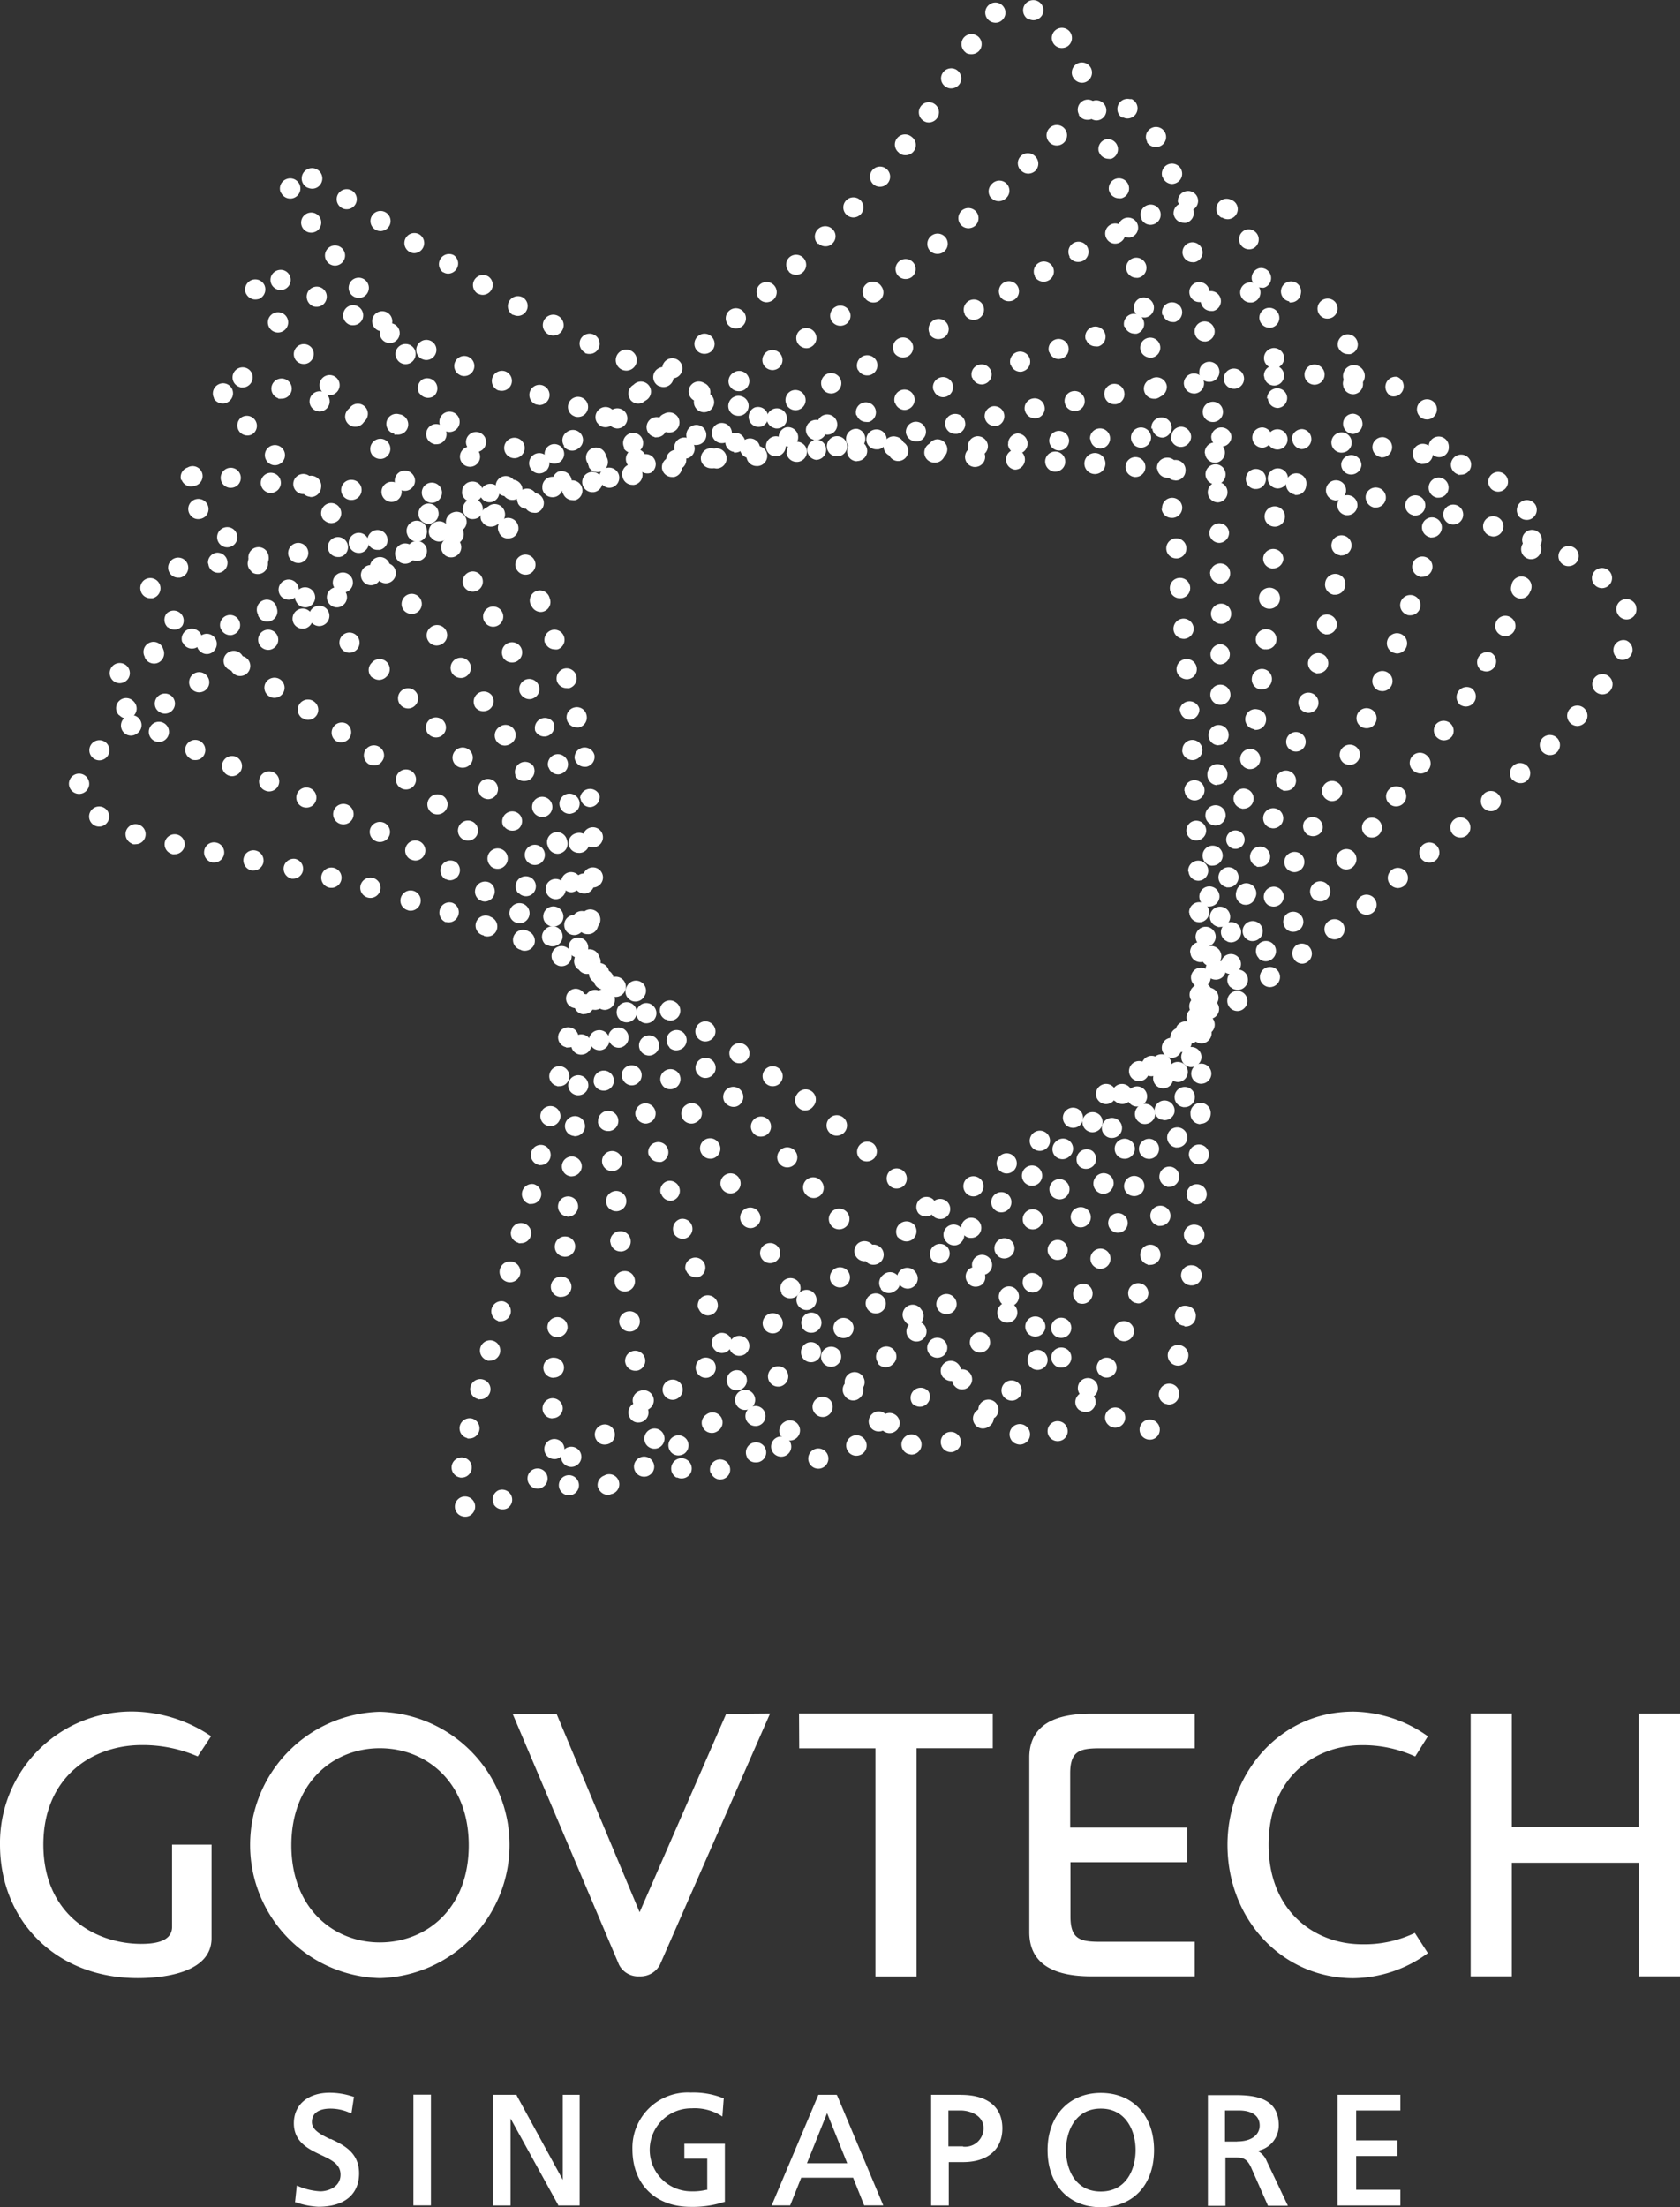 <svg xmlns="http://www.w3.org/2000/svg" xmlns:xlink="http://www.w3.org/1999/xlink" viewBox="0 0 182.1 239.23"><rect x="0" y="0" width="182.1" height="239.23" fill="#333333" stroke="none"/><defs><style>.cls-1{fill:none;}.cls-2{clip-path:url(#clip-path);}.cls-3{fill:#fff;}</style><clipPath id="clip-path" transform="translate(0 -0.16)"><rect class="cls-1" width="182.1" height="239.39"/></clipPath></defs><title>Asset 1</title><g id="Layer_2" data-name="Layer 2"><g id="Layer_1-2" data-name="Layer 1"><g class="cls-2"><path class="cls-3" d="M15.36,189.3a14.94,14.94,0,0,1,6.07,1.23l1.45-2.19a15.4,15.4,0,0,0-8.5-2.68A14.25,14.25,0,0,0,0,200.09c0,8.18,6,14.47,14.93,14.47,3.25,0,8-.74,8-4.32V200.09H18.65V209c0,1.7-2.11,1.85-3.41,1.85C10,210.8,4.7,207.42,4.7,200.09S10,189.3,15.36,189.3m25.81-3.61a14.44,14.44,0,0,0,0,28.87,14.44,14.44,0,0,0,0-28.87m0,25c-5,0-9.59-3.68-9.59-10.52s4.57-10.53,9.59-10.53,9.64,3.64,9.64,10.53-4.62,10.52-9.64,10.52m37.54-24.77-9.38,21.5-9-21.5H55.57L67.1,213.11a2.33,2.33,0,0,0,2.23,1.26,2.38,2.38,0,0,0,2.2-1.26l11.94-27.23Z" transform="translate(0 -0.16)"/><path class="cls-3" d="M111.57,190.64v18.94c0,4.39,4.32,4.79,6.84,4.79H129.5v-3.75H119.27c-2.16,0-3.24-.26-3.24-2.72V202h12.65v-3.76H116v-5.88c0-2.45,1.08-2.71,3.24-2.71H129.5v-3.76H118.41c-2.52,0-6.84.37-6.84,4.76m-24.94-1h8.26v24.73h4.46V189.64h8.26v-3.76h-21Zm91-3.76v12.27H163.87V185.88h-4.46v28.49h4.46V202.06h13.77v12.31h4.46V185.88Zm-30,3.42a13.61,13.61,0,0,1,5.77,1.23l1.37-2.19a14.17,14.17,0,0,0-8.07-2.68c-8.22,0-13.65,7-13.65,14.43,0,8.18,6,14.47,13.65,14.47a13.89,13.89,0,0,0,8.07-2.72l-1.41-2.19a12.63,12.63,0,0,1-5.73,1.23c-5,0-10.12-3.46-10.12-10.79s5.06-10.79,10.12-10.79" transform="translate(0 -0.16)"/><path class="cls-3" d="M74.18,234.13h2.48v3.38l-.11,0a6.35,6.35,0,0,1-1.67.16,4.5,4.5,0,0,1,.09-9,5.39,5.39,0,0,1,3.17.79l.16.1.15-2-.08,0a8.76,8.76,0,0,0-3.49-.6,6,6,0,0,0-6.33,6.14c0,3.8,2.48,6.25,6.32,6.25a11,11,0,0,0,3.62-.53l.08,0v-6.31H74.18ZM119.32,227c-3.45,0-5.77,2.49-5.77,6.2s2.26,6.19,5.77,6.19,5.77-2.43,5.77-6.19-2.32-6.2-5.77-6.2m0,10.69c-2.78,0-3.77-2.42-3.77-4.49,0-2.24,1.16-4.5,3.74-4.5h.06c2.58,0,3.74,2.26,3.74,4.5,0,2.07-1,4.49-3.77,4.49m-74.51,1.5h1.9v-12h-1.9Zm-9-7.17c-1.05-.51-2-1-2-1.86,0-1.32,1.36-1.46,2-1.46a5.12,5.12,0,0,1,2.16.48l.13,0,.27-1.77-.08,0a8,8,0,0,0-2.55-.43c-2.36,0-3.89,1.3-3.89,3.31s1.55,2.78,2.91,3.42c1.15.54,2.15,1,2.15,2.15,0,1.33-1.32,1.81-2.2,1.81a7,7,0,0,1-2.4-.57l-.14-.05-.19,1.8.08,0a8.4,8.4,0,0,0,2.45.49c2.8,0,4.41-1.32,4.41-3.62s-1.72-3.09-3.1-3.75M61,236.42l-5-9.16,0-.06H53.44v12h1.9v-9.43l5.16,9.37,0,.06h2.33v-12H61Zm29.67-9.22H88.71l-5,11.84-.06.15h2l1.2-3h5.62l1.2,3h2.07l-5-11.92Zm-3.2,7.42,2.18-5.43,2.18,5.43Zm16.66-7.42h-3.2v12h1.91v-4.7h1.54c2.67,0,4.27-1.37,4.27-3.66s-1.56-3.63-4.52-3.63m.27,5.58H102.8V228.9h1.32c1,0,2.49.52,2.49,1.92a2,2,0,0,1-2.25,2m32,.45a2.81,2.81,0,0,0,2.25-2.73c0-2.9-2.37-3.3-4.68-3.3h-3v12h1.9V234h.9c.89,0,1.38,0,1.88,1.08l1.83,4.15h2.16l-2.3-4.85a2.15,2.15,0,0,0-1-1.11m-2.19-1h-1.33V228.9h1.51c1.43,0,2.25.6,2.25,1.63s-.91,1.73-2.43,1.73m17.68-3.36v-1.7h-6.81v12h6.81v-1.7H147v-3.66h4.46v-1.7H147V228.9Z" transform="translate(0 -0.16)"/><path class="cls-3" d="M123.81,155.84a1.08,1.08,0,0,1,.08-1.54,1.09,1.09,0,1,1,1.46,1.63,1.05,1.05,0,0,1-.73.27,1.11,1.11,0,0,1-.81-.36m-3.67-1.24h0a1.06,1.06,0,0,1-.06-1.54,1.09,1.09,0,0,1,1.54-.06,1.1,1.1,0,0,1,.06,1.55,1.12,1.12,0,0,1-.82.35,1.06,1.06,0,0,1-.72-.3m6.22-2.27a1.07,1.07,0,0,1-.69-1.38h0a1.1,1.1,0,1,1,2.08.7,1.09,1.09,0,0,1-1,.74.82.82,0,0,1-.34-.06m-9.31-1a1.09,1.09,0,1,1,1.54.1,1.18,1.18,0,0,1-.73.27,1.1,1.1,0,0,1-.81-.37M114.21,148h0a1.08,1.08,0,0,1,.13-1.54,1.1,1.1,0,0,1,1.54.14,1.09,1.09,0,0,1-.14,1.53,1.07,1.07,0,0,1-.7.26,1,1,0,0,1-.83-.39m13.37.17a1.12,1.12,0,1,1,.23,0,1,1,0,0,1-.23,0m-16.2-3.53a1.1,1.1,0,0,1,.13-1.53,1.09,1.09,0,1,1,1.42,1.66,1.13,1.13,0,0,1-.7.26,1.1,1.1,0,0,1-.85-.39m17-.78a1.09,1.09,0,1,1,.31-2.15,1.06,1.06,0,0,1,.92,1.22,1.08,1.08,0,0,1-1.08,1l-.15,0m-19.85-2.53a1.08,1.08,0,0,1,.12-1.54,1.07,1.07,0,0,1,1.53.1,1.09,1.09,0,0,1-.11,1.54,1.06,1.06,0,0,1-.71.26,1.08,1.08,0,0,1-.83-.36M129,139.47a1.09,1.09,0,0,1,.22-2.17,1.09,1.09,0,0,1-.1,2.18H129M105.64,138h0a1.11,1.11,0,0,1,.07-1.55,1.09,1.09,0,1,1,1.47,1.62,1,1,0,0,1-.72.28,1.12,1.12,0,0,1-.82-.35m-3-3.19h0a1.1,1.1,0,1,1,1.58-1.52,1.08,1.08,0,0,1-.05,1.54,1,1,0,0,1-.74.31,1.17,1.17,0,0,1-.8-.33m26.7.27a1.09,1.09,0,1,1,.18-2.18,1.09,1.09,0,0,1-.09,2.18Zm-29.74-3.38h0a1.1,1.1,0,0,1,1.54-1.56,1.11,1.11,0,0,1,0,1.55,1.1,1.1,0,0,1-1.54,0m30.06-1a1.09,1.09,0,1,1,1.15-1,1.1,1.1,0,0,1-1.09,1Zm-33.2-2h0a1.11,1.11,0,0,1-.06-1.54,1.1,1.1,0,0,1,1.61,1.5,1.13,1.13,0,0,1-.81.33,1,1,0,0,1-.74-.29m33.42-2.34a1.08,1.08,0,0,1-1-1.14,1.1,1.1,0,0,1,1.12-1,1.11,1.11,0,0,1,1.06,1.14,1.09,1.09,0,0,1-1.09,1Zm-36.64-.57a1.1,1.1,0,0,1,1.45-1.65,1.11,1.11,0,0,1,.1,1.55,1.13,1.13,0,0,1-1.55.1M90,123a1.11,1.11,0,1,1,.7.25A1,1,0,0,1,90,123m40.1-1a1.09,1.09,0,0,1-1.06-1.1,1.1,1.1,0,1,1,2.19,0,1.09,1.09,0,0,1-1.1,1.06Zm-43.49-1.72a1.09,1.09,0,0,1-.21-1.53,1.1,1.1,0,1,1,1.74,1.33,1.08,1.08,0,0,1-.86.44,1,1,0,0,1-.67-.24m-3.48-2.59h0a1.07,1.07,0,0,1-.27-1.51,1.09,1.09,0,1,1,1.78,1.26,1.05,1.05,0,0,1-.89.45,1,1,0,0,1-.62-.2m47.06-.06a1.1,1.1,0,0,1-1.07-1.1,1.09,1.09,0,0,1,2.18,0,1.09,1.09,0,0,1-1.09,1.09Zm-50.65-2.4a1.11,1.11,0,0,1-.3-1.52,1.09,1.09,0,1,1,.92,1.69,1.14,1.14,0,0,1-.62-.17m49.61-3.09a1.07,1.07,0,0,1,1.09-1.08,1.09,1.09,0,0,1,1.09,1.1,1.11,1.11,0,0,1-1.09,1.09,1.09,1.09,0,0,1-1.09-1.11m-53.26.74h0a1.09,1.09,0,1,1,1.5-.36,1.11,1.11,0,0,1-.94.52,1,1,0,0,1-.56-.16m-3.73-2.21a1.09,1.09,0,1,1,1.07-1.89h0a1.08,1.08,0,0,1-.54,2,1,1,0,0,1-.52-.14m57-2.9a1.09,1.09,0,0,1,2.18,0,1.11,1.11,0,0,1-1.09,1.1h0a1.08,1.08,0,0,1-1.08-1.09m-60.79.83a1.06,1.06,0,0,1-.46-1.47,1.09,1.09,0,1,1,1.93,1,1.1,1.1,0,0,1-1,.6,1,1,0,0,1-.5-.13m-3.9-1.94h0a1.09,1.09,0,0,1,.94-2,1.07,1.07,0,0,1,.51,1.45,1.05,1.05,0,0,1-1,.63,1.07,1.07,0,0,1-.48-.12m-4-1.82a1.09,1.09,0,1,1,1.44-.55,1.07,1.07,0,0,1-1,.65.92.92,0,0,1-.45-.1M129,103.37a1.07,1.07,0,0,1,1.07-1.11,1.09,1.09,0,0,1,1.11,1.07,1.08,1.08,0,0,1-1.06,1.11h0a1.08,1.08,0,0,1-1.09-1.07m-72.56-.26h0a1.1,1.1,0,1,1,.83-2,1.12,1.12,0,0,1,.6,1.43,1.11,1.11,0,0,1-1,.67,1,1,0,0,1-.41-.07m-4.05-1.59a1.09,1.09,0,1,1,.77-2,1.11,1.11,0,0,1,.63,1.41,1.07,1.07,0,0,1-1,.7,1.26,1.26,0,0,1-.38-.06m-4.1-1.47a1.12,1.12,0,0,1-.68-1.4A1.08,1.08,0,0,1,49,98h0a1.08,1.08,0,0,1,.67,1.38,1.09,1.09,0,0,1-1.39.69m80.61-1a1.09,1.09,0,1,1,2.18-.07,1.09,1.09,0,0,1-1.06,1.12h0a1.08,1.08,0,0,1-1.09-1m-84.74-.31a1.08,1.08,0,0,1-.73-1.35,1.1,1.1,0,1,1,1.05,1.41.73.73,0,0,1-.32-.06M40,97.47a1.1,1.1,0,1,1,.3,0,1,1,0,0,1-.3,0m-4.21-1.09a1.1,1.1,0,1,1,.26,0l-.26,0m93-1.76a1.09,1.09,0,1,1,1.12,1h0a1.07,1.07,0,0,1-1.08-1m-97.23.77a1.1,1.1,0,0,1-.83-1.31A1.09,1.09,0,0,1,32,93.25a1.1,1.1,0,0,1,.83,1.31,1.09,1.09,0,0,1-1.06.84h-.25m-4.27-.9a1.13,1.13,0,0,1-.85-1.3,1.09,1.09,0,0,1,1.29-.86,1.12,1.12,0,0,1,.86,1.3,1.1,1.1,0,0,1-1.08.87h-.22M23,93.63h0a1.1,1.1,0,0,1-.86-1.29,1.07,1.07,0,0,1,1.28-.86,1.09,1.09,0,0,1-.22,2.16H23m-4.33-.91A1.09,1.09,0,1,1,20,91.89a1.1,1.1,0,0,1-1.06.86.72.72,0,0,1-.25,0m-4.33-1.13a1.11,1.11,0,0,1-.7-1.39,1.09,1.09,0,1,1,2.07.69,1.07,1.07,0,0,1-1,.74,1.22,1.22,0,0,1-.34,0M128.6,90.24a1.07,1.07,0,0,1,1-1.13,1.09,1.09,0,0,1,1.14,1,1.08,1.08,0,0,1-1,1.14h-.06a1.07,1.07,0,0,1-1.08-1M10.09,89.53a1.09,1.09,0,1,1,.65.22,1.06,1.06,0,0,1-.65-.22m118.29-3.66a1.09,1.09,0,0,1,2.18-.11,1.1,1.1,0,0,1-1,1.15h-.06a1.09,1.09,0,0,1-1.09-1m-119.84.3a1.11,1.11,0,0,1-1.1-1.11,1.1,1.1,0,1,1,1.1,1.11m1.4-4a1.09,1.09,0,0,1,1.61-1.47,1.1,1.1,0,0,1-.07,1.54,1.13,1.13,0,0,1-.74.29,1.09,1.09,0,0,1-.8-.36m118.19-.7a1.09,1.09,0,0,1,1-1.15,1.09,1.09,0,1,1,.15,2.18h-.08a1.12,1.12,0,0,1-1.09-1M13.3,79.41a1.1,1.1,0,0,1,.29-1.52,1.09,1.09,0,1,1,1.24,1.79,1.07,1.07,0,0,1-1.53-.27m114.56-2.29A1.09,1.09,0,0,1,130,77a1.11,1.11,0,0,1-1,1.17H129a1.09,1.09,0,0,1-1.09-1M16.94,77a1.09,1.09,0,0,1,.35-1.5,1.09,1.09,0,0,1,1.17,1.84,1.06,1.06,0,0,1-.59.17,1.12,1.12,0,0,1-.93-.51m3.71-2.33a1.11,1.11,0,0,1,.37-1.5,1.09,1.09,0,0,1,1.5.37,1.08,1.08,0,0,1-.36,1.5,1.17,1.17,0,0,1-.57.16,1.11,1.11,0,0,1-.94-.53m106.88-1.89a1.1,1.1,0,1,1,1.19,1h-.09a1.11,1.11,0,0,1-1.1-1M24.4,72.36a1.08,1.08,0,0,1,.36-1.5h0a1.09,1.09,0,1,1,1.15,1.86,1,1,0,0,1-.57.16,1.08,1.08,0,0,1-.93-.52m3.73-2.29a1.1,1.1,0,0,1,.36-1.5,1.09,1.09,0,0,1,1.14,1.86,1,1,0,0,1-.57.17,1.09,1.09,0,0,1-.93-.53m99.06-1.68a1.1,1.1,0,0,1,1-1.18,1.11,1.11,0,0,1,1.18,1,1.09,1.09,0,0,1-1,1.19h-.09a1.11,1.11,0,0,1-1.09-1m-95.33-.61a1.1,1.1,0,0,1,.36-1.51,1.09,1.09,0,0,1,1.15,1.86,1,1,0,0,1-.58.16,1.09,1.09,0,0,1-.93-.51m3.73-2.31a1.09,1.09,0,1,1,1.85-1.17,1.09,1.09,0,0,1-.35,1.5,1,1,0,0,1-.58.18,1.09,1.09,0,0,1-.92-.51M126.81,64a1.09,1.09,0,0,1,1-1.2A1.1,1.1,0,0,1,128,65h-.1a1.07,1.07,0,0,1-1.09-1m-87.52-.92a1.1,1.1,0,0,1,.33-1.51,1.09,1.09,0,0,1,1.17,1.85,1.08,1.08,0,0,1-1.5-.34M43,60.76a1.1,1.1,0,1,1,1.52.32,1.13,1.13,0,0,1-.6.18,1.1,1.1,0,0,1-.92-.5m83.42-1.08a1.09,1.09,0,1,1,1.19,1h-.12a1.08,1.08,0,0,1-1.07-1M46.64,58.36A1.12,1.12,0,0,1,47,56.84a1.1,1.1,0,1,1-.31,1.52m3.66-2.42a1.1,1.1,0,0,1,.29-1.51,1.09,1.09,0,0,1,1.52.3,1.11,1.11,0,0,1-.3,1.52,1.19,1.19,0,0,1-.61.17,1,1,0,0,1-.9-.48m75.62-.61a1.09,1.09,0,1,1,2.17-.25,1.11,1.11,0,0,1-1,1.21H127a1.09,1.09,0,0,1-1.09-1m-72-1.84a1.09,1.09,0,1,1,1.53.29,1.11,1.11,0,0,1-.63.19,1.07,1.07,0,0,1-.9-.48M125.41,51a1.1,1.1,0,0,1,1-1.23,1.09,1.09,0,0,1,.26,2.17h-.13a1.08,1.08,0,0,1-1.09-.94M57.55,51a1.1,1.1,0,1,1,.89.47,1.08,1.08,0,0,1-.89-.47m3.6-2.51A1.07,1.07,0,0,1,61.42,47a1.09,1.09,0,1,1,1.25,1.78A1,1,0,0,1,62,49a1.08,1.08,0,0,1-.89-.47m63.7-1.89a1.1,1.1,0,1,1,1.24.95H126a1.13,1.13,0,0,1-1.1-1M64.74,46A1.1,1.1,0,0,1,65,44.48a1.08,1.08,0,0,1,1.53.26,1.07,1.07,0,0,1-.26,1.51,1,1,0,0,1-.63.21,1,1,0,0,1-.88-.46m3.57-2.54a1.08,1.08,0,0,1,.24-1.53l.09-.06.09-.08A1.09,1.09,0,1,1,70,43.56h0a.33.33,0,0,1-.1.06l-.09.07a1.07,1.07,0,0,1-.64.21,1.05,1.05,0,0,1-.87-.45m56-1.16a1.08,1.08,0,0,1,.92-1.23,1.12,1.12,0,0,1,1.25.91v0a1.13,1.13,0,0,1-.93,1.24h-.16a1.1,1.1,0,0,1-1.08-.94M72,40.73a1.09,1.09,0,1,1,1.53.22,1.05,1.05,0,0,1-.66.22,1.08,1.08,0,0,1-.87-.44M123.6,38h0a1.09,1.09,0,1,1,1.25.92h-.17A1.11,1.11,0,0,1,123.6,38m-48.1.1a1.09,1.09,0,0,1,.19-1.53,1.07,1.07,0,0,1,1.53.18,1.09,1.09,0,0,1-.17,1.53,1.14,1.14,0,0,1-.69.23,1.08,1.08,0,0,1-.86-.41m3.42-2.74a1.09,1.09,0,0,1,1.68-1.4,1.11,1.11,0,0,1-.13,1.55,1.15,1.15,0,0,1-.7.25,1.11,1.11,0,0,1-.85-.4m44-1.67a1.08,1.08,0,0,1,.87-1.27,1.1,1.1,0,0,1,1.27.89h0a1.08,1.08,0,0,1-.9,1.26.52.52,0,0,1-.17,0,1.08,1.08,0,0,1-1.08-.9M82.27,32.51A1.09,1.09,0,0,1,82.36,31a1.1,1.1,0,0,1,1.46,1.65,1.2,1.2,0,0,1-.73.27,1.09,1.09,0,0,1-.82-.38m39.82-3.13a1.1,1.1,0,1,1,1.28.86.78.78,0,0,1-.21,0,1.11,1.11,0,0,1-1.07-.88m-36.55.22a1.08,1.08,0,0,1,0-1.54,1.09,1.09,0,1,1,1.5,1.59,1.09,1.09,0,0,1-.74.29,1.1,1.1,0,0,1-.8-.34m3.16-3A1.09,1.09,0,1,1,90.24,25a1.07,1.07,0,0,1,0,1.54,1,1,0,0,1-.77.32,1.07,1.07,0,0,1-.77-.32m32.51-1.47a1.11,1.11,0,0,1,.83-1.3,1.09,1.09,0,1,1,.47,2.13.85.85,0,0,1-.23,0,1.11,1.11,0,0,1-1.07-.86M91.76,23.44a1.09,1.09,0,1,1,1.54-.06,1.11,1.11,0,0,1-.8.35,1.13,1.13,0,0,1-.74-.29m28.46-2.58a1.1,1.1,0,1,1,1.33.79.82.82,0,0,1-.26,0,1.1,1.1,0,0,1-1.07-.83m-25.54-.67a1.11,1.11,0,0,1-.13-1.54,1.09,1.09,0,0,1,1.55-.13,1.09,1.09,0,0,1-.72,1.92,1.06,1.06,0,0,1-.7-.25m24.42-3.54a1.1,1.1,0,0,1,.76-1.35,1.1,1.1,0,0,1,.6,2.11,1.15,1.15,0,0,1-.31,0,1.12,1.12,0,0,1-1.05-.8m-21.63.16a1.1,1.1,0,1,1,1.33-1.75,1.1,1.1,0,0,1-.68,2,1,1,0,0,1-.65-.22m2.61-3.52a1.1,1.1,0,0,1-.3-1.52,1.08,1.08,0,0,1,1.52-.29,1.09,1.09,0,0,1,.29,1.51,1.11,1.11,0,0,1-.9.49,1,1,0,0,1-.61-.19m17.72-.76a1.09,1.09,0,1,1,1.39.67,1.07,1.07,0,0,1-.35.06,1.1,1.1,0,0,1-1-.73m-15.3-2.9a1.07,1.07,0,0,1-.37-1.5,1.1,1.1,0,0,1,1.5-.36,1.11,1.11,0,0,1,.37,1.5,1.09,1.09,0,0,1-.94.52.94.94,0,0,1-.56-.16m13.73-1.11a1.09,1.09,0,0,1,2-.89,1.11,1.11,0,0,1-.54,1.45,1.08,1.08,0,0,1-.45.1,1.11,1.11,0,0,1-1-.66M104.74,5.89a1.13,1.13,0,0,1-.37-1.52,1.1,1.1,0,0,1,1.5-.36,1.09,1.09,0,0,1,.38,1.5,1.1,1.1,0,0,1-1,.52,1.19,1.19,0,0,1-.56-.14m9.51-1h0a1.09,1.09,0,1,1,1.8-1.24,1.11,1.11,0,0,1-.28,1.53,1.17,1.17,0,0,1-.62.18,1.06,1.06,0,0,1-.9-.47m-7.17-2.69a1.08,1.08,0,0,1,.19-1.53,1.08,1.08,0,0,1,1.53.19,1.08,1.08,0,0,1-.19,1.53,1,1,0,0,1-.67.23,1.12,1.12,0,0,1-.86-.42m4.5.08h0a1.1,1.1,0,0,1,.94-2A1.09,1.09,0,0,1,113,1.72a1.11,1.11,0,0,1-1,.63,1.45,1.45,0,0,1-.47-.11" transform="translate(0 -0.16)"/><path class="cls-3" d="M110.08,156.63h0a1.11,1.11,0,1,1,.47.1,1.12,1.12,0,0,1-.47-.11m3.7-.67a1.09,1.09,0,1,1,1.53.19h0a1.11,1.11,0,0,1-1.53-.2m-7.42-2.22a1.09,1.09,0,0,1,1.55-1.54,1.12,1.12,0,0,1,0,1.56,1.15,1.15,0,0,1-.77.3,1,1,0,0,1-.77-.32M117,153a1.08,1.08,0,0,1-.22-1.53h0a1.09,1.09,0,0,1,1.53-.23,1.07,1.07,0,0,1,.23,1.53,1,1,0,0,1-.87.43,1.18,1.18,0,0,1-.65-.2m-13.58-2.64v0a1.11,1.11,0,0,1,.16-1.55,1.09,1.09,0,0,1,1.53.17,1.08,1.08,0,0,1-.16,1.52,1,1,0,0,1-.69.25,1,1,0,0,1-.84-.41m16-1a1.08,1.08,0,1,1,.51.13,1,1,0,0,1-.51-.13m-18.73-2.46,0,0a1.09,1.09,0,1,1,1.55.22,1.14,1.14,0,0,1-.67.22,1.09,1.09,0,0,1-.86-.42m20.67-1.46a1.09,1.09,0,1,1,1.43-.58,1.08,1.08,0,0,1-1,.67,1.1,1.1,0,0,1-.42-.09m-23.31-2.07a1.09,1.09,0,1,1,1.75-1.29,1.09,1.09,0,1,1-1.75,1.29m24.93-2a1.11,1.11,0,0,1-.69-1.39h0a1.09,1.09,0,0,1,1.4-.68,1.07,1.07,0,0,1,.67,1.38,1.11,1.11,0,0,1-1,.75,1,1,0,0,1-.35-.07m-27.55-1.49h0a1.1,1.1,0,0,1,.22-1.53A1.09,1.09,0,1,1,97,140.09a1.07,1.07,0,0,1-.66.22,1.13,1.13,0,0,1-.87-.43m28.92-2.67a1.08,1.08,0,0,1-.75-1.35h0a1.09,1.09,0,0,1,1.35-.75,1.09,1.09,0,0,1-.3,2.14.92.92,0,0,1-.29,0m-31.56-.82a1.09,1.09,0,0,1,.19-1.53,1.12,1.12,0,0,1,1.55.21,1.1,1.1,0,0,1-.21,1.53,1.17,1.17,0,0,1-.67.22,1.08,1.08,0,0,1-.86-.43M90.1,133a1.12,1.12,0,1,1,.86.4,1.1,1.1,0,0,1-.86-.4m35.41,0a1.1,1.1,0,0,1-.79-1.33h0a1.09,1.09,0,1,1,2.12.53h0a1.12,1.12,0,0,1-1.08.83,1.38,1.38,0,0,1-.26,0m-38.15-3.41a1.1,1.1,0,1,1,1.69-1.4,1.1,1.1,0,0,1-.15,1.54,1.13,1.13,0,0,1-.7.25,1.11,1.11,0,0,1-.84-.39m39.18-.85a1.1,1.1,0,0,1-.84-1.3h0a1.08,1.08,0,0,1,1.29-.84,1.1,1.1,0,0,1-.23,2.17,1.05,1.05,0,0,1-.24,0m-42-2.49a1.08,1.08,0,0,1,.11-1.53,1.09,1.09,0,1,1-.11,1.53m42.9-1.79a1.1,1.1,0,0,1-.88-1.28,1.09,1.09,0,1,1,2.15.41h0a1.1,1.1,0,0,1-1.08.88h-.2M81.68,123a1.08,1.08,0,0,1,.07-1.54,1.09,1.09,0,1,1,1.47,1.61,1.12,1.12,0,0,1-.74.28,1,1,0,0,1-.8-.35m46.55-2.85a1.1,1.1,0,1,1,1.27-.91,1.1,1.1,0,0,1-1.08.92h-.19m-49.52-.34a1.09,1.09,0,1,1,1.54,0,1,1,0,0,1-.74.31,1.14,1.14,0,0,1-.8-.34m-3-3.12a1.08,1.08,0,0,1,0-1.54,1.1,1.1,0,0,1,1.54,0,1.08,1.08,0,0,1,0,1.54,1.11,1.11,0,0,1-.79.33,1,1,0,0,1-.75-.33m53.25-.87a1.09,1.09,0,0,1-.91-1.24,1.07,1.07,0,0,1,1.23-.91,1.09,1.09,0,0,1,.94,1.23,1.12,1.12,0,0,1-1.1.93h-.16m-56.39-2.14a1.1,1.1,0,0,1,0-1.55,1.09,1.09,0,0,1,1.54,0,1.1,1.1,0,0,1,0,1.55,1.17,1.17,0,0,1-.8.33,1.07,1.07,0,0,1-.75-.29m57-2.2a1.09,1.09,0,1,1,1.22-.93,1.08,1.08,0,0,1-1.08.94h-.14m-60.22-.73a1.08,1.08,0,0,1-.09-1.54,1.06,1.06,0,0,1,1.53-.09,1.09,1.09,0,0,1,.1,1.54,1.12,1.12,0,0,1-.83.37,1.1,1.1,0,0,1-.71-.28m-3.29-2.84a1.09,1.09,0,1,1,1.53-.13,1.11,1.11,0,0,1-.83.39,1,1,0,0,1-.7-.26m64.05-.77a1.07,1.07,0,1,1,.13,0h-.13m-67.43-1.95h0A1.09,1.09,0,0,1,64,103.46,1.08,1.08,0,0,1,64.2,105a1.1,1.1,0,0,1-.86.42,1,1,0,0,1-.67-.23m67.91-2.41a1.09,1.09,0,1,1,1.19-1,1.1,1.1,0,0,1-1.09,1l-.1,0m-71.38-.2h0A1.09,1.09,0,0,1,59,101a1.11,1.11,0,0,1,1.53-.25,1.1,1.1,0,0,1,.25,1.53,1.12,1.12,0,0,1-.89.45,1.08,1.08,0,0,1-.64-.2m-3.55-2.49a1.09,1.09,0,1,1,1.51-.29,1.08,1.08,0,0,1-1.51.29M131,98.42a1.09,1.09,0,0,1-1-1.18,1.09,1.09,0,1,1,2.18.17v0a1.11,1.11,0,0,1-1.09,1Zm-79-.7a1.09,1.09,0,0,1-.35-1.5,1.1,1.1,0,0,1,1.51-.35,1.1,1.1,0,0,1-.57,2,1,1,0,0,1-.59-.17m-3.71-2.23h0a1.12,1.12,0,0,1-.41-1.5,1.1,1.1,0,0,1,1.5-.4,1.1,1.1,0,0,1-.55,2,1.14,1.14,0,0,1-.54-.14m83.06-1.44a1.1,1.1,0,0,1-1-1.17,1.09,1.09,0,0,1,1.18-1,1.08,1.08,0,0,1,1,1.16,1.11,1.11,0,0,1-1.09,1Zm-86.86-.69a1.08,1.08,0,0,1-.44-1.47,1.09,1.09,0,1,1,1,1.6,1.11,1.11,0,0,1-.52-.13m-3.85-2a1.09,1.09,0,0,1-.49-1.46,1.12,1.12,0,0,1,1.47-.49,1.09,1.09,0,0,1-.5,2.07,1,1,0,0,1-.48-.12m91-1.67a1.1,1.1,0,1,1,1.17-1,1.12,1.12,0,0,1-1.09,1Zm-94.92-.22h0a1.11,1.11,0,1,1,.47.1,1.1,1.1,0,0,1-.47-.1m-4-1.81a1.09,1.09,0,1,1,1.44-.55,1.06,1.06,0,0,1-1,.64,1.17,1.17,0,0,1-.45-.09m-4-1.75h0a1.06,1.06,0,0,1-.58-1.42,1.09,1.09,0,1,1,1,1.51,1,1,0,0,1-.42-.09m103.12-.59a1.11,1.11,0,0,1-1-1.15h0a1.09,1.09,0,1,1,2.17.1,1.1,1.1,0,0,1-1.1,1ZM24.74,84.2a1.11,1.11,0,0,1-.59-1.44,1.09,1.09,0,0,1,1.44-.57,1.1,1.1,0,0,1-.43,2.1,1.1,1.1,0,0,1-.42-.09m-4-1.76A1.11,1.11,0,0,1,20.16,81a1.09,1.09,0,0,1,2,.9,1.05,1.05,0,0,1-1,.64,1.19,1.19,0,0,1-.45-.08m111.38-1.52A1.08,1.08,0,0,1,131,79.8h0a1.09,1.09,0,1,1,1.08,1.12ZM16.69,80.44a1.09,1.09,0,0,1,1.07-1.91,1.09,1.09,0,1,1-1.07,1.91m-3.78-2.75a1.09,1.09,0,1,1,1.58-1.5,1.08,1.08,0,0,1,0,1.54,1,1,0,0,1-.74.31,1.08,1.08,0,0,1-.8-.35m119.3-1.14a1.09,1.09,0,1,1,1.12-1.06,1.08,1.08,0,0,1-1.12,1.06Zm-120-2.62a1.11,1.11,0,0,1-.09-1.54,1.09,1.09,0,0,1,1.64,1.45,1.14,1.14,0,0,1-.82.37,1.12,1.12,0,0,1-.73-.28M132.3,72.17a1.09,1.09,0,0,1-1.09-1.09,1.11,1.11,0,0,1,1.1-1.1,1.1,1.1,0,0,1,0,2.19M15.69,71.35a1.09,1.09,0,1,1,2-.83A1.11,1.11,0,0,1,17.12,72a1.06,1.06,0,0,1-.43.08,1.09,1.09,0,0,1-1-.68m4.08-1.59A1.09,1.09,0,0,1,21.82,69a1.1,1.1,0,0,1-.65,1.4,1.31,1.31,0,0,1-.38.06,1.08,1.08,0,0,1-1-.72m4.12-1.47a1.09,1.09,0,1,1,1.38.67.85.85,0,0,1-.36.06,1.09,1.09,0,0,1-1-.73m107.33-1.58a1.11,1.11,0,0,1,1.09-1.1,1.08,1.08,0,0,1,1.1,1.08,1.09,1.09,0,0,1-1.08,1.11,1.11,1.11,0,0,1-1.11-1.09M28,66.82a1.09,1.09,0,1,1,2-.76,1.1,1.1,0,0,1-.64,1.4,1.05,1.05,0,0,1-1.4-.64m4.09-1.53a1.09,1.09,0,1,1,1.42.63.92.92,0,0,1-.4.07,1.1,1.1,0,0,1-1-.7m4.08-1.59a1.09,1.09,0,1,1,1.42.61,1.15,1.15,0,0,1-.41.08,1.11,1.11,0,0,1-1-.69m95-1.37a1.11,1.11,0,0,1,1.08-1.1,1.06,1.06,0,0,1,1.1,1.07,1.08,1.08,0,0,1-1.06,1.11h0a1.09,1.09,0,0,1-1.1-1.08m-91-.29a1.09,1.09,0,1,1,1.43.59,1.2,1.2,0,0,1-.42.08,1.1,1.1,0,0,1-1-.67m4-1.72a1.09,1.09,0,1,1,1.44.56,1.17,1.17,0,0,1-.44.08,1.07,1.07,0,0,1-1-.64m4-1.79a1.09,1.09,0,0,1,.52-1.46,1.11,1.11,0,0,1,1.46.54,1.1,1.1,0,0,1-.54,1.45,1.08,1.08,0,0,1-.45.1,1.11,1.11,0,0,1-1-.63M131.09,58a1.07,1.07,0,0,1,1-1.12,1.08,1.08,0,0,1,1.13,1A1.1,1.1,0,0,1,132.21,59h0A1.09,1.09,0,0,1,131.09,58M52.21,56.67a1.09,1.09,0,1,1,2-1,1.09,1.09,0,0,1-.51,1.46,1.2,1.2,0,0,1-.48.11,1.09,1.09,0,0,1-1-.62m3.93-1.93a1.07,1.07,0,0,1,.48-1.45,1.09,1.09,0,0,1,1.47.48,1.1,1.1,0,0,1-.49,1.47,1.17,1.17,0,0,1-.48.12,1.07,1.07,0,0,1-1-.62m74.79-1.13a1.09,1.09,0,0,1,1-1.14,1.07,1.07,0,0,1,1.13,1.05,1.09,1.09,0,0,1-1,1.14H132a1.1,1.1,0,0,1-1.08-1m-70.88-.85a1.07,1.07,0,0,1,.45-1.47,1.1,1.1,0,0,1,1,1.94,1,1,0,0,1-.51.13,1.07,1.07,0,0,1-1-.6m3.87-2a1.09,1.09,0,1,1,1.47.44,1.14,1.14,0,0,1-.51.13,1.09,1.09,0,0,1-1-.57m66.78-1.49h0a1.09,1.09,0,0,1,2.18-.13,1.11,1.11,0,0,1-1,1.17h-.08a1.09,1.09,0,0,1-1.07-1m-62.95-.61a1.1,1.1,0,0,1,.44-1.49,1.08,1.08,0,0,1,1.47.43,1.1,1.1,0,0,1-1,1.63,1.12,1.12,0,0,1-1-.57m3.82-2.14A1.11,1.11,0,0,1,72,45a1.12,1.12,0,0,1,1.51.41,1.1,1.1,0,0,1-.41,1.49,1.12,1.12,0,0,1-.55.14,1.1,1.1,0,0,1-1-.55m58.82-1.59a1.1,1.1,0,1,1,1.18,1h-.08a1.09,1.09,0,0,1-1.1-1m-55-.59a1.09,1.09,0,0,1,.38-1.51,1.1,1.1,0,0,1,1.11,1.9,1.14,1.14,0,0,1-.56.14,1.09,1.09,0,0,1-.93-.53m3.76-2.25a1.08,1.08,0,0,1,.36-1.5,1.1,1.1,0,1,1,.57,2,1.07,1.07,0,0,1-.93-.53M130,40.57a1.09,1.09,0,0,1,2.17-.22,1.1,1.1,0,0,1-1,1.2h-.12a1.08,1.08,0,0,1-1.08-1m-47.17-.79a1.09,1.09,0,1,1,1.52.34,1.11,1.11,0,0,1-.59.17,1.14,1.14,0,0,1-.93-.51m3.69-2.36a1.08,1.08,0,0,1,.32-1.51,1.09,1.09,0,0,1,1.51.32,1.08,1.08,0,0,1-.32,1.5,1,1,0,0,1-.59.19,1.13,1.13,0,0,1-.92-.5m43-1.18h0a1.09,1.09,0,1,1,1.21.95.3.3,0,0,1-.13,0,1.09,1.09,0,0,1-1.08-1M90.17,35A1.1,1.1,0,1,1,92,33.77a1.09,1.09,0,0,1-.28,1.51,1.16,1.16,0,0,1-.63.19,1.1,1.1,0,0,1-.9-.46m3.58-2.51a1.1,1.1,0,1,1,1.78-1.28,1.09,1.09,0,0,1-.25,1.53,1.08,1.08,0,0,1-.64.2,1.13,1.13,0,0,1-.89-.45M128.93,32a1.09,1.09,0,0,1,.91-1.26,1.12,1.12,0,0,1,1.25.91,1.09,1.09,0,0,1-.92,1.25.44.44,0,0,1-.16,0,1.08,1.08,0,0,1-1.08-.92m-31.64-2a1.09,1.09,0,1,1,1.53.21,1.12,1.12,0,0,1-.65.21,1.1,1.1,0,0,1-.88-.42m30.9-2.26h0a1.09,1.09,0,0,1,.86-1.28,1.1,1.1,0,0,1,1.28.88,1.07,1.07,0,0,1-.86,1.26.78.78,0,0,1-.22,0,1.09,1.09,0,0,1-1.06-.89m-27.43-.4a1.11,1.11,0,0,1,.16-1.55,1.1,1.1,0,1,1,.69,1.94,1.09,1.09,0,0,1-.85-.39m3.38-2.77a1.11,1.11,0,0,1,.12-1.55,1.1,1.1,0,0,1,1.54.12,1.11,1.11,0,0,1-.11,1.55,1.16,1.16,0,0,1-.72.26,1.11,1.11,0,0,1-.83-.38m23.1-1a1.09,1.09,0,0,1,.79-1.32,1.11,1.11,0,0,1,1.34.79,1.1,1.1,0,0,1-.8,1.32.82.82,0,0,1-.26,0,1.12,1.12,0,0,1-1.07-.83m-19.79-1.83a1.1,1.1,0,0,1,.06-1.55A1.09,1.09,0,1,1,109,21.68a1.13,1.13,0,0,1-.74.29,1.08,1.08,0,0,1-.8-.35M126,19.36h0a1.1,1.1,0,1,1,1.4.67,1.21,1.21,0,0,1-.37.07,1.11,1.11,0,0,1-1-.73m-15.37-.73a1.09,1.09,0,1,1,1.57-1.51,1.1,1.1,0,0,1,0,1.54,1.16,1.16,0,0,1-.76.31,1.08,1.08,0,0,1-.79-.34m13.68-3.09a1.07,1.07,0,0,1,.39-1.48,1.09,1.09,0,1,1,1.11,1.88,1.07,1.07,0,0,1-.55.14,1.09,1.09,0,0,1-1-.54m-10.55.05a1.11,1.11,0,1,1,.79.33,1.09,1.09,0,0,1-.79-.33m3.21-3a1.09,1.09,0,1,1,1.48.39,1.07,1.07,0,0,1-.53.15,1.09,1.09,0,0,1-1-.54m4.88.3-.09,0a.32.32,0,0,0-.09,0,1.1,1.1,0,0,1,.83-2l.09,0,.12,0a1.1,1.1,0,0,1-.44,2.1,1,1,0,0,1-.42-.09" transform="translate(0 -0.16)"/><path class="cls-3" d="M98.44,157.75a1.09,1.09,0,1,1,1.39-.67,1.11,1.11,0,0,1-1,.74,1.15,1.15,0,0,1-.35-.07m3.59-.85a1.09,1.09,0,1,1,1.44.54.91.91,0,0,1-.45.11,1.1,1.1,0,0,1-1-.65M94.48,155h0a1.09,1.09,0,0,1,0-1.54,1.07,1.07,0,0,1,1.54,0,1.09,1.09,0,0,1,0,1.54,1.06,1.06,0,0,1-.76.31,1.09,1.09,0,0,1-.79-.32m11.26-.38a1.07,1.07,0,0,1,.12-1.53,1.09,1.09,0,1,1,1.41,1.65h0a1.18,1.18,0,0,1-.72.26,1.08,1.08,0,0,1-.83-.38m3.21-2.93a1.09,1.09,0,1,1,1.48-1.6,1.09,1.09,0,0,1-.74,1.89,1.13,1.13,0,0,1-.74-.29m-17.32-.19a1.09,1.09,0,1,1,1.77-1.26,1.07,1.07,0,0,1-.26,1.51,1,1,0,0,1-.63.21,1.06,1.06,0,0,1-.88-.46m20.2-3.07a1.09,1.09,0,1,1,1.53-.2,1.12,1.12,0,0,1-.86.42,1.1,1.1,0,0,1-.67-.22m-22.64-.62a1.1,1.1,0,0,1,1.87-1.16,1.11,1.11,0,0,1-.37,1.5,1,1,0,0,1-.56.16,1.1,1.1,0,0,1-.94-.5M114.43,145a1.08,1.08,0,0,1-.31-1.52,1.07,1.07,0,0,1,1.51-.31,1.09,1.09,0,0,1,.31,1.52,1.11,1.11,0,0,1-.92.48,1.18,1.18,0,0,1-.59-.17M87,144.06a1.09,1.09,0,0,1,1.9-1.08,1.08,1.08,0,0,1-.4,1.48,1,1,0,0,1-.54.15,1.09,1.09,0,0,1-1-.55m29.82-2.76a1.1,1.1,0,0,1,1.11-1.89,1.1,1.1,0,0,1,.39,1.5v0a1.08,1.08,0,0,1-1,.56,1.19,1.19,0,0,1-.55-.15m-32-1a1.08,1.08,0,0,1,.41-1.49,1.11,1.11,0,0,1,1.5.41,1.1,1.1,0,0,1-.43,1.49,1,1,0,0,1-.53.14,1.08,1.08,0,0,1-1-.55m34.1-2.77a1.09,1.09,0,1,1,1.47-.46,1.09,1.09,0,0,1-1,.59,1,1,0,0,1-.5-.13m-36.23-1.05a1.09,1.09,0,1,1,1.49.43,1.09,1.09,0,0,1-1.49-.43m38.19-2.84a1.06,1.06,0,1,1,.46.11.92.92,0,0,1-.46-.11m-40.31-.94a1.09,1.09,0,1,1,1.89-1.08,1.07,1.07,0,0,1-.41,1.48,1,1,0,0,1-.54.15,1.1,1.1,0,0,1-.94-.55m42.11-3a1.07,1.07,0,0,1-.58-1.43,1.09,1.09,0,0,1,1.43-.59,1.09,1.09,0,0,1-.43,2.1,1.2,1.2,0,0,1-.42-.08m-44.27-.75h0a1.09,1.09,0,1,1,1.89-1.09,1.07,1.07,0,0,1-.4,1.48.94.94,0,0,1-.54.15,1.09,1.09,0,0,1-.95-.54m45.92-3.27a1.09,1.09,0,1,1,.39.07,1.34,1.34,0,0,1-.39-.07m-48.11-.49a1.09,1.09,0,1,1,1.88-1.1,1.08,1.08,0,0,1-.37,1.48,1,1,0,0,1-.57.16,1.09,1.09,0,0,1-.94-.54M74,121.42a1.1,1.1,0,0,1,.37-1.5,1.09,1.09,0,1,1,1.13,1.86,1,1,0,0,1-.57.16,1.11,1.11,0,0,1-.93-.52m51.88.1a1.07,1.07,0,0,1-.67-1.38,1.09,1.09,0,0,1,2.06.71v0a1.11,1.11,0,0,1-1,.72,1.1,1.1,0,0,1-.36-.07m-54.16-3.79a1.07,1.07,0,0,1,.33-1.5,1.1,1.1,0,0,1,1.52.34,1.09,1.09,0,0,1-.36,1.5,1,1,0,0,1-.58.17,1,1,0,0,1-.91-.51m55.57-.33a1.09,1.09,0,1,1,1.38-.7,1.1,1.1,0,0,1-1,.76,1.05,1.05,0,0,1-.33-.06m-57.93-3.31h0a1.09,1.09,0,0,1,.32-1.51,1.08,1.08,0,0,1,1.51.32,1.07,1.07,0,0,1-.32,1.5,1,1,0,0,1-.6.19,1.1,1.1,0,0,1-.91-.5m59.24-.84a1.1,1.1,0,1,1,1.37-.75v0a1.09,1.09,0,0,1-1.05.77,1.17,1.17,0,0,1-.32,0m-61.65-2.76a1.09,1.09,0,1,1,1.52.28,1.12,1.12,0,0,1-.63.2,1.08,1.08,0,0,1-.89-.48m62.88-1.42a1.11,1.11,0,1,1,.29,0,2.16,2.16,0,0,1-.29,0m-65.37-2.13a1.09,1.09,0,1,1,1.53.26,1.22,1.22,0,0,1-.64.21,1.11,1.11,0,0,1-.89-.47m66.48-2.08a1.09,1.09,0,0,1-.78-1.33,1.07,1.07,0,0,1,1.32-.8,1.09,1.09,0,0,1,.79,1.33,1.11,1.11,0,0,1-1.06.83,2.48,2.48,0,0,1-.27,0M61.85,103.5A1.11,1.11,0,0,1,62,102a1.09,1.09,0,1,1,1.34,1.72,1,1,0,0,1-.67.23,1.14,1.14,0,0,1-.86-.41M132,100.6a1.09,1.09,0,0,1-.83-1.31,1.1,1.1,0,1,1,1.07,1.34.66.66,0,0,1-.24,0m-72.85-.42h0a1.09,1.09,0,1,1,1.65-1.43,1.11,1.11,0,0,1-.1,1.55,1.19,1.19,0,0,1-.73.26,1.11,1.11,0,0,1-.82-.38M56.21,97h0a1.1,1.1,0,0,1,0-1.55,1.12,1.12,0,0,1,1.56,0,1.1,1.1,0,0,1,0,1.54,1.07,1.07,0,0,1-.76.31,1.09,1.09,0,0,1-.79-.35m76.71-.64a1.09,1.09,0,1,1,1.3-.85,1.1,1.1,0,0,1-1.08.88l-.22,0M53.17,94a1.1,1.1,0,1,1,1.54,0,1.05,1.05,0,0,1-.78.33,1.13,1.13,0,0,1-.76-.3m80.63-1.87a1,1,0,1,1,.22,0,1.46,1.46,0,0,1-.22,0M50,91a1.09,1.09,0,1,1,1.54-.09A1.11,1.11,0,0,1,50,91m-3.28-2.81a1.1,1.1,0,0,1-.14-1.55,1.11,1.11,0,0,1,1.54-.14,1.09,1.09,0,0,1,.14,1.54,1.08,1.08,0,0,1-.84.39,1.06,1.06,0,0,1-.7-.24m87.88-.4a1.09,1.09,0,1,1,1.27-.89,1.1,1.1,0,0,1-1.08.91.65.65,0,0,1-.19,0m-91.26-2.3a1.09,1.09,0,1,1,1.53-.2,1.09,1.09,0,0,1-.86.42,1.12,1.12,0,0,1-.67-.22m92-2a1.1,1.1,0,0,1-.9-1.26,1.08,1.08,0,0,1,1.25-.9,1.1,1.1,0,0,1,.91,1.24,1.11,1.11,0,0,1-1.08.93h-.18m-95.46-.6a1.11,1.11,0,0,1-.23-1.53,1.09,1.09,0,0,1,1.53-.23,1.06,1.06,0,0,1,.23,1.51,1,1,0,0,1-.89.45,1.14,1.14,0,0,1-.64-.2m-3.52-2.49a1.1,1.1,0,0,1,1.24-1.81,1.11,1.11,0,0,1,.28,1.52,1.09,1.09,0,0,1-.91.48,1,1,0,0,1-.61-.19M136,79.2a1.09,1.09,0,1,1,.31-2.15,1.06,1.06,0,0,1,.92,1.22h0a1.11,1.11,0,0,1-1.09,1,.41.41,0,0,1-.15,0M32.76,78A1.09,1.09,0,0,1,34,76.17a1.1,1.1,0,0,1,.32,1.52,1.12,1.12,0,0,1-.92.49,1,1,0,0,1-.6-.19m-3.64-2.37a1.1,1.1,0,0,1-.34-1.5,1.11,1.11,0,0,1,1.52-.34,1.1,1.1,0,0,1,.33,1.52,1.12,1.12,0,0,1-.93.5,1,1,0,0,1-.58-.18m107.48-.73a1.11,1.11,0,0,1-.95-1.22,1.1,1.1,0,0,1,1.22-1,1.08,1.08,0,0,1,.95,1.21,1.1,1.1,0,0,1-1.09,1ZM25.45,73.26a1.07,1.07,0,0,1-.32-1.5,1.09,1.09,0,0,1,1.51-.33,1.09,1.09,0,0,1-.6,2,1,1,0,0,1-.59-.17m-3.66-2.42a1.09,1.09,0,1,1,1.52-.28,1.05,1.05,0,0,1-1.52.28m115.33-.29a1.09,1.09,0,0,1-1-1.19,1.1,1.1,0,0,1,1.21-1,1.09,1.09,0,0,1-.11,2.18h-.12M18.21,68.18a1.11,1.11,0,0,1-.13-1.55A1.09,1.09,0,0,1,19.75,68a1.06,1.06,0,0,1-.84.4,1.08,1.08,0,0,1-.7-.26m119.35-2a1.14,1.14,0,1,1,.09,0Zm-122.32-2a1.07,1.07,0,0,1,.81-1.3A1.09,1.09,0,1,1,16.53,65l-.23,0a1.07,1.07,0,0,1-1.06-.86m3-2.27a1.09,1.09,0,1,1,2.15-.37,1.1,1.1,0,0,1-.9,1.27h-.18a1.08,1.08,0,0,1-1.07-.91m4.31-.6a1.07,1.07,0,0,1,1-1.2,1.1,1.1,0,0,1,.22,2.18h-.11a1.06,1.06,0,0,1-1.08-1m115.34.54a1.08,1.08,0,0,1-1-1.17,1.1,1.1,0,0,1,2.19.16,1.12,1.12,0,0,1-1.1,1h-.07m-111-1a1.1,1.1,0,1,1,2.18-.23,1.07,1.07,0,0,1-1,1.19l-.13,0a1.1,1.1,0,0,1-1.08-1m4.33-.49a1.11,1.11,0,0,1,.95-1.23h0a1.09,1.09,0,0,1,.27,2.17h-.14a1.09,1.09,0,0,1-1.08-.94m4.31-.61a1.09,1.09,0,1,1,2.16-.34,1.08,1.08,0,0,1-.9,1.24h-.18a1.1,1.1,0,0,1-1.08-.91m4.3-.72a1.1,1.1,0,0,1,.87-1.28,1.09,1.09,0,0,1,1.27.87,1.07,1.07,0,0,1-.86,1.27l-.21,0a1.08,1.08,0,0,1-1.07-.89m4.27-.84a1.1,1.1,0,1,1,2.14-.47,1.11,1.11,0,0,1-.85,1.3,1.43,1.43,0,0,1-.23,0,1.1,1.1,0,0,1-1.06-.86m4.24-1a1.11,1.11,0,0,1,.8-1.32,1.09,1.09,0,1,1,.53,2.11.83.83,0,0,1-.27,0,1.1,1.1,0,0,1-1.06-.82m89.85.27a1.1,1.1,0,1,1,.1-2.19,1.1,1.1,0,0,1-.06,2.19ZM52.57,56.19a1.11,1.11,0,0,1,.76-1.36A1.1,1.1,0,1,1,53.91,57a1.35,1.35,0,0,1-.29,0,1.09,1.09,0,0,1-1-.8m4.2-1.2a1.09,1.09,0,0,1,.71-1.37,1.11,1.11,0,0,1,1.37.73,1.09,1.09,0,0,1-.73,1.37,1.08,1.08,0,0,1-.32,0,1.07,1.07,0,0,1-1-.77m4.15-1.29a1.11,1.11,0,0,1,.68-1.39,1.1,1.1,0,0,1,.7,2.09,1.34,1.34,0,0,1-.35,0,1.09,1.09,0,0,1-1-.74m77.45-.53a1.09,1.09,0,1,1,.06-2.18,1.1,1.1,0,0,1,1.07,1.12,1.12,1.12,0,0,1-1.1,1.06ZM65,52.3a1.09,1.09,0,0,1,.66-1.4,1.11,1.11,0,0,1,1.4.67,1.1,1.1,0,0,1-.66,1.4,1.18,1.18,0,0,1-.36.06,1.1,1.1,0,0,1-1-.73m4.1-1.49a1.09,1.09,0,0,1,.62-1.41,1.09,1.09,0,0,1,.79,2,.9.9,0,0,1-.39.07,1.07,1.07,0,0,1-1-.7m4.06-1.57a1.09,1.09,0,1,1,2-.83,1.1,1.1,0,0,1-.6,1.43,1.12,1.12,0,0,1-.4.07,1.06,1.06,0,0,1-1-.67m64.15-1.52a1.1,1.1,0,0,1,2.19,0,1.1,1.1,0,1,1-2.19,0m-60.13-.16a1.08,1.08,0,0,1,2-.86,1.1,1.1,0,0,1-.56,1.45,1.12,1.12,0,0,1-.43.08,1.07,1.07,0,0,1-1-.67m4-1.73a1.1,1.1,0,0,1,.54-1.46,1.1,1.1,0,0,1,.9,2,1.18,1.18,0,0,1-.45.1,1.1,1.1,0,0,1-1-.64m4-1.82a1.09,1.09,0,0,1,.52-1.44v0a1.11,1.11,0,0,1,1.46.54,1.08,1.08,0,0,1-.52,1.44,1,1,0,0,1-.47.11,1.11,1.11,0,0,1-1-.63m52.11-.61a1.1,1.1,0,0,1,1.06-1.13,1.07,1.07,0,0,1,1.12,1,1.09,1.09,0,0,1-1,1.13h0a1.09,1.09,0,0,1-1.09-1.06M89.11,42.16a1.1,1.1,0,0,1,.51-1.46,1.1,1.1,0,0,1,.94,2,1,1,0,0,1-.46.11,1.1,1.1,0,0,1-1-.63M93,40.28a1.09,1.09,0,1,1,2-1,1.1,1.1,0,0,1-.51,1.46,1,1,0,0,1-.48.11,1.08,1.08,0,0,1-1-.61m44-1.18h0a1.1,1.1,0,0,1,1-1.18,1.12,1.12,0,0,1,1.18,1,1.11,1.11,0,0,1-1,1.19h-.09a1.11,1.11,0,0,1-1.09-1m-40.1-.74a1.09,1.09,0,1,1,1.95-1,1.09,1.09,0,0,1-.48,1.47,1.21,1.21,0,0,1-.5.1,1.08,1.08,0,0,1-1-.59m3.89-2a1.09,1.09,0,1,1,1.47.48,1.27,1.27,0,0,1-.51.12,1.08,1.08,0,0,1-1-.6m35.78-1.56a1.08,1.08,0,1,1,2.15-.29,1.07,1.07,0,0,1-.93,1.22l-.14,0a1.1,1.1,0,0,1-1.08-1m-31.92-.44a1.1,1.1,0,1,1,1.47.46h0a1.2,1.2,0,0,1-.5.13,1.12,1.12,0,0,1-1-.59m3.84-2a1.09,1.09,0,1,1,1.49.44h0a1.11,1.11,0,0,1-.52.13,1.1,1.1,0,0,1-1-.58m27.33-1.7a1.09,1.09,0,0,1,.83-1.31,1.09,1.09,0,0,1,.48,2.12.66.66,0,0,1-.24,0,1.09,1.09,0,0,1-1.07-.84m-23.51-.38a1.09,1.09,0,1,1,1.49.42,1.07,1.07,0,0,1-.53.15,1.11,1.11,0,0,1-1-.57m3.8-2.13a1.09,1.09,0,0,1,1.9-1.08,1.11,1.11,0,0,1-.41,1.5,1.17,1.17,0,0,1-.54.14,1.08,1.08,0,0,1-1-.56m18.49-1.47h0a1.1,1.1,0,0,1,.58-1.43,1.09,1.09,0,0,1,.86,2,1.12,1.12,0,0,1-.44.09,1.08,1.08,0,0,1-1-.67M119.93,26a1.09,1.09,0,1,1,1.49.42,1.07,1.07,0,0,1-1.49-.42m3.82-2.1a1.06,1.06,0,0,1,.49-1.45,1.08,1.08,0,0,1,1.46.49,1.1,1.1,0,0,1-.5,1.47,1.17,1.17,0,0,1-.48.12,1.08,1.08,0,0,1-1-.63m8.77-.16h0a.11.11,0,0,1-.05,0,.09.09,0,0,1-.06,0h0a1.09,1.09,0,0,1-.39-1.49,1.12,1.12,0,0,1,1.5-.41v0a.11.11,0,0,1,.06,0l.08.06a1.07,1.07,0,0,1,.37,1.5,1.1,1.1,0,0,1-.93.52,1.23,1.23,0,0,1-.57-.16m-4.81-1.63a1.08,1.08,0,0,1,.89-1.25h0a1.08,1.08,0,0,1,1.27.87A1.09,1.09,0,0,1,129,23h-.21a1.07,1.07,0,0,1-1.06-.9" transform="translate(0 -0.16)"/><path class="cls-3" d="M87.61,158.32a1.09,1.09,0,1,1,2.18-.15,1.1,1.1,0,0,1-1,1.17H88.7a1.09,1.09,0,0,1-1.09-1M84,157.81h0a1.09,1.09,0,0,1,1.35-1.72A1.09,1.09,0,0,1,84,157.81m7.87-.42a1.11,1.11,0,1,1,1,.55,1.07,1.07,0,0,1-1-.55m3.68-2.33a1.11,1.11,0,0,1,.22-1.54,1.1,1.1,0,0,1,1.53.22,1.08,1.08,0,0,1-.22,1.53,1.05,1.05,0,0,1-.66.22,1.1,1.1,0,0,1-.87-.43m-14.59-.85a1.09,1.09,0,1,1,1.51.35,1,1,0,0,1-.58.16,1.09,1.09,0,0,1-.93-.51m18-1.84a1.09,1.09,0,0,1,1.67-1.41A1.09,1.09,0,0,1,99,152.37M78.87,150.2a1.09,1.09,0,0,1,.55-1.44,1.09,1.09,0,0,1,.89,2,1.17,1.17,0,0,1-.45.09,1.07,1.07,0,0,1-1-.65m23.41-.7a1.09,1.09,0,0,1,1.58-1.51,1.09,1.09,0,0,1,0,1.54,1.07,1.07,0,0,1-.76.31,1.09,1.09,0,0,1-.78-.34m-25.1-3.39a1.1,1.1,0,0,1,.64-1.41,1.08,1.08,0,0,1,1.41.62,1.11,1.11,0,0,1-.64,1.42,1.33,1.33,0,0,1-.38.07,1.12,1.12,0,0,1-1-.7m28.23.34a1.1,1.1,0,1,1,.75.3,1.07,1.07,0,0,1-.75-.3m3-3.19a1.11,1.11,0,0,1-.1-1.55,1.07,1.07,0,0,1,1.54-.11,1.1,1.1,0,0,1-.73,1.92,1.11,1.11,0,0,1-.71-.26M75.69,142h0a1.09,1.09,0,0,1,.67-1.39,1.09,1.09,0,1,1,.71,2.07,1.35,1.35,0,0,1-.34.06,1.11,1.11,0,0,1-1-.74m35.53-2a1.08,1.08,0,0,1-.17-1.53,1.09,1.09,0,0,1,1.7,1.35,1.1,1.1,0,0,1-.86.43,1.07,1.07,0,0,1-.67-.25m-36.93-2.11a1.09,1.09,0,1,1,1.37.7,1.75,1.75,0,0,1-.33,0,1.09,1.09,0,0,1-1-.74m39.63-1.33a1.09,1.09,0,1,1,1.29-1.76,1.1,1.1,0,0,1,.23,1.53,1.08,1.08,0,0,1-.88.43,1,1,0,0,1-.64-.2m-41-2.84v0a1.11,1.11,0,0,1,.72-1.39A1.08,1.08,0,0,1,75,133a1.09,1.09,0,0,1-.69,1.38,1.47,1.47,0,0,1-.34.05,1.11,1.11,0,0,1-1-.76m43.56-.7a1.09,1.09,0,0,1-.29-1.51v0a1.11,1.11,0,0,1,1.53-.27,1.1,1.1,0,0,1-.63,2,1.09,1.09,0,0,1-.61-.19m-44.9-3.45a1.08,1.08,0,0,1,.7-1.37,1.09,1.09,0,0,1,.67,2.07.92.92,0,0,1-.33.06,1.08,1.08,0,0,1-1-.76m47.35-.18a1.1,1.1,0,0,1-.34-1.51,1.09,1.09,0,1,1,1.83,1.18,1.06,1.06,0,0,1-.91.51,1,1,0,0,1-.58-.18m-48.7-4a1.06,1.06,0,0,1,.7-1.37,1.08,1.08,0,0,1,1.37.7v0a1.1,1.1,0,0,1-.69,1.39,1.06,1.06,0,0,1-.35,0,1.08,1.08,0,0,1-1-.75m51,.27a1.11,1.11,0,0,1-.38-1.5,1.09,1.09,0,0,1,1.5-.37,1.07,1.07,0,0,1,.38,1.49,1.11,1.11,0,0,1-1.5.38m2.22-3.77a1.07,1.07,0,0,1-.41-1.48,1.09,1.09,0,1,1,1.91,1.06,1.14,1.14,0,0,1-1,.57,1.07,1.07,0,0,1-.53-.15m-54.62-.64a1.1,1.1,0,0,1,2.09-.7,1.08,1.08,0,0,1-.7,1.38.89.89,0,0,1-.35.06,1.12,1.12,0,0,1-1-.74M125.58,118a1.09,1.09,0,1,1,1-1.94,1.09,1.09,0,0,1-.51,2.06,1.31,1.31,0,0,1-.5-.12m-58.13-.93h0a1.09,1.09,0,1,1,2.06-.72,1.11,1.11,0,0,1-.68,1.39,1.07,1.07,0,0,1-.35.06,1.09,1.09,0,0,1-1-.73m60.13-3a1.08,1.08,0,1,1,.48.12,1.21,1.21,0,0,1-.48-.12M66,113a1.1,1.1,0,1,1,1.4.66.91.91,0,0,1-.36.06,1.1,1.1,0,0,1-1-.72m63.49-2.77a1.13,1.13,0,0,1-.53-1.46,1.09,1.09,0,1,1,.53,1.46m-65-1.33a1.1,1.1,0,1,1,2.06-.75,1.09,1.09,0,0,1-.66,1.39,1,1,0,0,1-.38.08,1.1,1.1,0,0,1-1-.72m66.78-2.65a1.11,1.11,0,0,1-.57-1.44,1.09,1.09,0,0,1,1.44-.55,1.08,1.08,0,0,1-.43,2.08,1.12,1.12,0,0,1-.44-.09M63,104.8a1.09,1.09,0,1,1,1.43.61,1.47,1.47,0,0,1-.41.07,1.11,1.11,0,0,1-1-.68m70-2.61a1.08,1.08,0,0,1-.6-1.41v0a1.12,1.12,0,0,1,1.43-.6,1.1,1.1,0,0,1,.6,1.43,1.12,1.12,0,0,1-1,.69,1,1,0,0,1-.42-.09m-71.76-1.32a1.09,1.09,0,1,1,1.46.5,1,1,0,0,1-.47.12,1.1,1.1,0,0,1-1-.62m73.4-2.73a1.11,1.11,0,0,1-.64-1.41,1.09,1.09,0,1,1,2,.79,1.06,1.06,0,0,1-1,.69,1.34,1.34,0,0,1-.4-.07M59.29,97.05h0a1.08,1.08,0,0,1,.41-1.49,1.09,1.09,0,0,1,1.48.42,1.08,1.08,0,0,1-.41,1.49,1,1,0,0,1-.54.15,1.08,1.08,0,0,1-.94-.57m76.93-3a1.08,1.08,0,0,1-.66-1.4,1.09,1.09,0,1,1,1,1.45,1.12,1.12,0,0,1-.36,0m-79.15-.7a1.09,1.09,0,0,1,1.84-1.17,1.1,1.1,0,0,1-.34,1.52,1.18,1.18,0,0,1-.58.16,1.09,1.09,0,0,1-.92-.51m-2.42-3.57a1.1,1.1,0,0,1,.27-1.53,1.08,1.08,0,0,1,1.51.26A1.09,1.09,0,0,1,56.19,90a1.17,1.17,0,0,1-.65.19,1.08,1.08,0,0,1-.89-.45m83,.14a1.1,1.1,0,0,1-.68-1.38,1.09,1.09,0,0,1,2.07.7,1.11,1.11,0,0,1-1,.74.89.89,0,0,1-.35-.06M52.06,86.33a1.14,1.14,0,0,1,.19-1.55,1.1,1.1,0,1,1,.69,2,1.15,1.15,0,0,1-.88-.41m87-.56a1.1,1.1,0,0,1-.71-1.37,1.09,1.09,0,1,1,2.08.66,1.06,1.06,0,0,1-1,.76,1.33,1.33,0,0,1-.34,0M49.32,83h0a1.1,1.1,0,1,1,1.55.11,1.12,1.12,0,0,1-.72.26,1.07,1.07,0,0,1-.83-.37m91-1.39a1.06,1.06,0,1,1,.3,0,1,1,0,0,1-.3,0M46.44,79.74A1.09,1.09,0,1,1,48,79.8a1.05,1.05,0,0,1-.74.29,1.11,1.11,0,0,1-.8-.35m95.08-2.36a1.09,1.09,0,1,1,.57-2.11,1.1,1.1,0,0,1-.29,2.16,1,1,0,0,1-.28-.05m-98.08-.76a1.1,1.1,0,0,1,0-1.55A1.09,1.09,0,0,1,45,76.62a1.06,1.06,0,0,1-.77.33,1.12,1.12,0,0,1-.77-.33m-3.1-3A1.09,1.09,0,0,1,40.29,72a1.1,1.1,0,1,1,1.59,1.51,1.13,1.13,0,0,1-.79.34,1.08,1.08,0,0,1-.75-.31m102.29-.44a1.07,1.07,0,0,1-.82-1.31,1.11,1.11,0,0,1,1.33-.81,1.09,1.09,0,0,1-.27,2.15.63.63,0,0,1-.24,0M37.15,70.62a1.09,1.09,0,0,1-.08-1.54,1.09,1.09,0,1,1,1.62,1.47,1.13,1.13,0,0,1-.82.36,1,1,0,0,1-.72-.29m106.47-1.73a1.1,1.1,0,0,1-.85-1.3h0a1.08,1.08,0,1,1,1.06,1.33l-.23,0M33.88,67.74a1.1,1.1,0,1,1,1.55-.1,1.11,1.11,0,0,1-.82.38,1.1,1.1,0,0,1-.73-.28M30.57,64.9a1.1,1.1,0,0,1-.12-1.53A1.08,1.08,0,0,1,32,63.24a1.09,1.09,0,0,1-.7,1.92,1.16,1.16,0,0,1-.72-.26m113.94-.29a1.11,1.11,0,0,1-.88-1.27,1.1,1.1,0,1,1,2.16.39,1.1,1.1,0,0,1-1.08.89h-.2M27.24,62.07a1.07,1.07,0,0,1-.13-1.53A1.09,1.09,0,1,1,28.77,62a1.05,1.05,0,0,1-.83.38,1,1,0,0,1-.7-.26m118-1.78a1.06,1.06,0,0,1-.91-1.23,1.09,1.09,0,1,1,1.08,1.25.5.5,0,0,1-.17,0M23.9,59.2h0a1.09,1.09,0,0,1,1.46-1.63,1.11,1.11,0,0,1,.09,1.55,1.13,1.13,0,0,1-.82.36,1.08,1.08,0,0,1-.73-.28m-3.21-3.14a1.09,1.09,0,0,1,.08-1.55,1.1,1.1,0,0,1,1.46,1.65,1.19,1.19,0,0,1-.73.26,1,1,0,0,1-.81-.36M145.92,56a1.09,1.09,0,1,1,1.21-.95h0A1.09,1.09,0,0,1,146,56h-.12M45.72,53.56a1.08,1.08,0,0,1,1.08-1.09,1.1,1.1,0,0,1,1.11,1.09,1.12,1.12,0,0,1-1.09,1.1,1.1,1.1,0,0,1-1.1-1.1m-3.32,1a1.09,1.09,0,0,1,.08-2.18,1.08,1.08,0,0,1,1.06,1.12,1.1,1.1,0,0,1-1.09,1.06Zm7.69-1.06a1.09,1.09,0,0,1,1-1.14,1.1,1.1,0,1,1,.08,2.19h0a1.09,1.09,0,0,1-1.1-1M38,54.35a1.09,1.09,0,1,1,.14-2.18,1.09,1.09,0,0,1-.07,2.18Zm16.44-1a1.1,1.1,0,1,1,1.18,1h-.09a1.1,1.1,0,0,1-1.09-1M33.62,54a1.07,1.07,0,0,1-1-1.19,1.1,1.1,0,1,1,2.18.22,1.11,1.11,0,0,1-1.1,1l-.1,0m25.19-1a1.09,1.09,0,0,1,1-1.19,1.08,1.08,0,0,1,1.2,1,1.1,1.1,0,0,1-1,1.21h-.14a1.09,1.09,0,0,1-1.07-1m-29.56.53a1.09,1.09,0,1,1,.28-2.17,1.09,1.09,0,0,1-.15,2.17Zm33.9-1a1.1,1.1,0,1,1,1.24.92h-.16a1.09,1.09,0,0,1-1.08-.93m-38.23.46h0a1.09,1.09,0,1,1,1.21-1,1.07,1.07,0,0,1-1.07,1Zm-5.25-.81a1.1,1.1,0,0,1,.69-1.39v0a1.08,1.08,0,1,1,.69,2v0a1.51,1.51,0,0,1-.35.06,1.11,1.11,0,0,1-1-.76m47.8-.31a1.1,1.1,0,1,1,2.16-.38,1.1,1.1,0,0,1-.89,1.27.65.65,0,0,1-.19,0,1.09,1.09,0,0,1-1.08-.91m4.3-.78a1.09,1.09,0,1,1,1.3.84l-.23,0A1.09,1.09,0,0,1,71.77,51m74.61.59a1.08,1.08,0,0,1-1-1.16,1.1,1.1,0,0,1,2.19.16,1.11,1.11,0,0,1-1.1,1,.15.15,0,0,1-.09,0M76,50.1a1.1,1.1,0,1,1,1.31.81h0a1.24,1.24,0,0,1-.27,0A1.11,1.11,0,0,1,76,50.1m4.24-1.05a1.09,1.09,0,1,1,1.34.77.89.89,0,0,1-.28,0,1.1,1.1,0,0,1-1.06-.8m4.21-1.17a1.1,1.1,0,0,1,.74-1.37,1.1,1.1,0,0,1,.63,2.1,1.17,1.17,0,0,1-.32,0,1.1,1.1,0,0,1-1.05-.77m4.18-1.29a1.1,1.1,0,0,1,.7-1.39,1.09,1.09,0,0,1,1.37.7,1.1,1.1,0,0,1-.69,1.39,1.34,1.34,0,0,1-.35.05,1.09,1.09,0,0,1-1-.75m58,.67a1.1,1.1,0,0,1-1.08-1.11,1.08,1.08,0,0,1,1.11-1.08,1.1,1.1,0,0,1,0,2.19Zm-53.84-2a1.09,1.09,0,1,1,1.37.7,1.19,1.19,0,0,1-.33,0,1.07,1.07,0,0,1-1-.74M97,43.85a1.1,1.1,0,1,1,1.38.68.83.83,0,0,1-.35.06,1.1,1.1,0,0,1-1-.74m4.15-1.39a1.09,1.09,0,1,1,1.39.69,1.13,1.13,0,0,1-.36.06,1.08,1.08,0,0,1-1-.75m44.36-.58h0a1.09,1.09,0,1,1,2.17-.17,1.11,1.11,0,0,1-1,1.18h-.07a1.09,1.09,0,0,1-1.09-1m-40.22-.8a1.08,1.08,0,0,1,.7-1.38,1.08,1.08,0,1,1,.68,2.06.86.86,0,0,1-.35.06,1.1,1.1,0,0,1-1-.74m4.15-1.38a1.09,1.09,0,1,1,2.07-.7,1.09,1.09,0,0,1-.69,1.38.83.83,0,0,1-.35.06,1.09,1.09,0,0,1-1-.74m4.14-1.39a1.09,1.09,0,1,1,1.38.7,1.43,1.43,0,0,1-.35.06,1.09,1.09,0,0,1-1-.76m31.29-.55a1.11,1.11,0,0,1,.78-1.34,1.09,1.09,0,0,1,1.33.79,1.07,1.07,0,0,1-.77,1.32.92.92,0,0,1-.28,0,1.12,1.12,0,0,1-1.06-.82M117.69,37a1.1,1.1,0,1,1,1.38.7,1.34,1.34,0,0,1-.35,0,1.08,1.08,0,0,1-1-.74m4.15-1.36a1.1,1.1,0,1,1,1.37.72.89.89,0,0,1-.32,0,1.1,1.1,0,0,1-1-.77M126,34.32a1.07,1.07,0,0,1,.74-1.35,1.1,1.1,0,0,1,1.36.74,1.11,1.11,0,0,1-.74,1.35,1.18,1.18,0,0,1-.31,0,1.09,1.09,0,0,1-1-.79m17.16.19,0,0a1.09,1.09,0,0,1,1.39-1.69l0,0s0,0,0,0a1.09,1.09,0,0,1,.12,1.54,1.07,1.07,0,0,1-.83.38,1,1,0,0,1-.7-.25m-13-1.38a1.09,1.09,0,1,1,1.32.8,2.3,2.3,0,0,1-.26,0,1.1,1.1,0,0,1-1.06-.83m4.25-1a1.1,1.1,0,1,1,1.24.92h-.15a1.11,1.11,0,0,1-1.09-.93m5.29.8A1.09,1.09,0,1,1,141,32a1.09,1.09,0,0,1-1.08.94.34.34,0,0,1-.14,0" transform="translate(0 -0.16)"/><path class="cls-3" d="M77,159.76a1.1,1.1,0,0,1,.73-1.37,1.09,1.09,0,0,1,1.36.71,1.07,1.07,0,0,1-.72,1.37,1.19,1.19,0,0,1-.32.05,1.1,1.1,0,0,1-1-.76m-3.68.57a1.09,1.09,0,0,1,1-2,1.11,1.11,0,0,1,.5,1.47,1.1,1.1,0,0,1-1,.6,1,1,0,0,1-.49-.12M81,158.14a1.1,1.1,0,0,1,1.9-1.11,1.08,1.08,0,0,1-.4,1.49v0a1.07,1.07,0,0,1-.55.14,1.09,1.09,0,0,1-1-.54m-11-1.57a1.09,1.09,0,0,1,.54-1.46,1.08,1.08,0,0,1,1.44.54,1.1,1.1,0,0,1-.54,1.45,1,1,0,0,1-.45.1,1.09,1.09,0,0,1-1-.63m14.68-.74A1.11,1.11,0,0,1,85,154.3a1.09,1.09,0,0,1,1.25,1.79,1.1,1.1,0,0,1-1.53-.26m3.57-2.54a1.09,1.09,0,0,1,.23-1.53,1.12,1.12,0,0,1,1.54.24,1.11,1.11,0,0,1-.24,1.52,1,1,0,0,1-.65.22,1.1,1.1,0,0,1-.88-.45m-19.68-1.07h0a1.09,1.09,0,0,1,.8-1.32,1.1,1.1,0,1,1,.51,2.13l-.24,0a1.1,1.1,0,0,1-1.07-.84m23.16-1.55a1.12,1.12,0,0,1,.19-1.53,1.08,1.08,0,0,1,1.53.19,1.09,1.09,0,0,1-1.72,1.34m-24-2.81a1.09,1.09,0,0,1,2.16-.35,1.1,1.1,0,0,1-.91,1.25l-.17,0a1.09,1.09,0,0,1-1.08-.92m27.45.1a1.07,1.07,0,0,1,.13-1.54,1.09,1.09,0,1,1,1.4,1.67A1.08,1.08,0,0,1,95.2,148m3.32-2.81a1.09,1.09,0,0,1,1.64-1.44,1.09,1.09,0,0,1-1.64,1.44m-31.4-1.66a1.12,1.12,0,0,1,.95-1.23,1.1,1.1,0,1,1,.28,2.18h-.13a1.11,1.11,0,0,1-1.1-1m34.66-1.24a1.08,1.08,0,0,1,.07-1.54,1.09,1.09,0,0,1,1.55.07,1.08,1.08,0,0,1-.82,1.82,1.11,1.11,0,0,1-.8-.35m-35.16-3.12a1.06,1.06,0,0,1,1-1.19,1.09,1.09,0,0,1,1.2,1,1.1,1.1,0,0,1-1,1.21h-.12a1.07,1.07,0,0,1-1.07-1m38.37.15a1.08,1.08,0,0,1,0-1.55h0a1.1,1.1,0,0,1,1.53,1.57,1.12,1.12,0,0,1-.77.31,1,1,0,0,1-.77-.32m3.11-3.08a1.09,1.09,0,1,1,1.55,0,1.13,1.13,0,0,1-.79.34,1,1,0,0,1-.76-.33m-41.95-1.41a1.08,1.08,0,0,1,1-1.21,1.1,1.1,0,0,1,1.21,1,1.08,1.08,0,0,1-1,1.19.22.22,0,0,1-.11,0,1.09,1.09,0,0,1-1.08-1m45-1.72a1.09,1.09,0,1,1,1.55,0,1.08,1.08,0,0,1-1.55,0M65.7,130.44a1.1,1.1,0,1,1,1.19,1h-.1a1.09,1.09,0,0,1-1.09-1m48.4-.57a1.11,1.11,0,0,1-.07-1.55,1.08,1.08,0,0,1,1.53-.08,1.09,1.09,0,0,1,.09,1.54,1,1,0,0,1-.8.37,1.13,1.13,0,0,1-.75-.28m-48.84-3.78a1.09,1.09,0,1,1,1.2,1h-.12a1.09,1.09,0,0,1-1.08-1m51.74.5a1.1,1.1,0,0,1,1.43-1.66,1.11,1.11,0,0,1,.12,1.55,1.14,1.14,0,0,1-.83.37,1.1,1.1,0,0,1-.72-.26m2.83-3.33a1.09,1.09,0,0,1-.15-1.54,1.09,1.09,0,1,1,1.69,1.39,1.12,1.12,0,0,1-.86.39,1,1,0,0,1-.68-.24m-55-1.51h0a1.1,1.1,0,1,1,1.21,1H65.9a1.1,1.1,0,0,1-1.09-1m57.77-1.89a1.09,1.09,0,1,1,.67.23,1,1,0,0,1-.67-.23m-58.22-2.45a1.09,1.09,0,0,1,2.17-.25,1.08,1.08,0,0,1-1,1.21l-.11,0a1.08,1.08,0,0,1-1.08-1m60.9-1a1.08,1.08,0,1,1,.64.22,1.09,1.09,0,0,1-.64-.22m-61.4-3.34h0a1.11,1.11,0,0,1,1-1.21,1.09,1.09,0,0,1,.25,2.17l-.13,0a1.11,1.11,0,0,1-1.08-1m64-.19a1.07,1.07,0,0,1-.25-1.51h0a1.1,1.1,0,0,1,1.8,1.26h0a1.06,1.06,0,0,1-.89.47,1,1,0,0,1-.62-.22m-64.51-4.13h0a1.09,1.09,0,1,1,2.17-.27,1.08,1.08,0,0,1-1,1.21.3.3,0,0,1-.13,0,1.09,1.09,0,0,1-1.08-1m67,.58a1.1,1.1,0,0,1-.27-1.53,1.09,1.09,0,1,1,.9,1.72,1.11,1.11,0,0,1-.63-.19m2.45-3.63a1.09,1.09,0,1,1,1.52-.32,1.1,1.1,0,0,1-.92.5,1.13,1.13,0,0,1-.6-.18m-70-1.25a1.09,1.09,0,1,1,1.24.9.44.44,0,0,1-.16,0,1.08,1.08,0,0,1-1.08-.92M135.2,102a1.09,1.09,0,1,1,1.51-.35,1.12,1.12,0,0,1-.93.51,1,1,0,0,1-.58-.16M62,100.24a1.1,1.1,0,0,1,.82-1.31,1.09,1.09,0,1,1,.49,2.13l-.24,0a1.09,1.09,0,0,1-1.07-.84m75.52-1.92a1.1,1.1,0,0,1-.38-1.51,1.08,1.08,0,0,1,1.49-.37,1.08,1.08,0,0,1-.56,2,1.07,1.07,0,0,1-.55-.14M60.86,96.1a1.11,1.11,0,0,1,.72-1.37,1.09,1.09,0,0,1,1.36.73,1.07,1.07,0,0,1-.71,1.35.78.78,0,0,1-.32.06,1.1,1.1,0,0,1-1-.77m78.85-1.56a1.09,1.09,0,0,1-.41-1.48h0a1.12,1.12,0,0,1,1.5-.43,1.11,1.11,0,0,1-.54,2.06,1.19,1.19,0,0,1-.54-.15M59.45,92a1.09,1.09,0,1,1,2-.79,1.08,1.08,0,0,1-.63,1.41.91.91,0,0,1-.39.08,1.09,1.09,0,0,1-1-.7m82.39-1.31a1.12,1.12,0,0,1-.45-1.49,1.1,1.1,0,0,1,1.94,1,1.14,1.14,0,0,1-1,.59,1.17,1.17,0,0,1-.51-.13M57.77,88.07h0a1.1,1.1,0,0,1,.54-1.45,1.1,1.1,0,1,1,.92,2,1.24,1.24,0,0,1-.45.09,1.11,1.11,0,0,1-1-.63m86.11-1.22a1.09,1.09,0,1,1,1-1.94,1.07,1.07,0,0,1,.48,1.46,1.11,1.11,0,0,1-1,.61,1,1,0,0,1-.49-.13m-88-2.65a1.1,1.1,0,0,1,1.94-1,1.12,1.12,0,0,1-.47,1.49,1.26,1.26,0,0,1-.51.11,1.06,1.06,0,0,1-1-.58m90-1.25a1.1,1.1,0,0,1,.95-2,1.09,1.09,0,0,1,.51,1.45,1.07,1.07,0,0,1-1,.63,1.17,1.17,0,0,1-.47-.1M53.78,80.43a1.1,1.1,0,0,1,.38-1.5,1.1,1.1,0,1,1,1.11,1.89,1.15,1.15,0,0,1-.56.15,1.09,1.09,0,0,1-.93-.54M147.68,79a1.09,1.09,0,1,1,1.44-.55,1.06,1.06,0,0,1-1,.64,1.24,1.24,0,0,1-.45-.09M51.49,76.76a1.1,1.1,0,0,1,1.84-1.2A1.11,1.11,0,0,1,53,77.08a1.19,1.19,0,0,1-.6.17,1.09,1.09,0,0,1-.92-.49M149.43,75a1.1,1.1,0,0,1-.6-1.43,1.09,1.09,0,0,1,1.43-.6,1.09,1.09,0,0,1-.41,2.1,1.48,1.48,0,0,1-.42-.07M49.05,73.19a1.1,1.1,0,1,1,1.53.25,1,1,0,0,1-.63.2,1.12,1.12,0,0,1-.9-.45m102-2.28a1.09,1.09,0,0,1-.65-1.41,1.09,1.09,0,1,1,2.05.77,1.1,1.1,0,0,1-1,.72,1,1,0,0,1-.37-.08M46.48,69.71a1.1,1.1,0,0,1,.19-1.55A1.1,1.1,0,1,1,48,69.91a1.19,1.19,0,0,1-.67.22,1.1,1.1,0,0,1-.86-.42m106.05-2.92a1.09,1.09,0,0,1-.7-1.37,1.1,1.1,0,1,1,1,1.43.86.86,0,0,1-.35-.06M43.77,66.31a1.11,1.11,0,0,1,.16-1.54,1.09,1.09,0,0,1,1.39,1.69,1.14,1.14,0,0,1-.7.24,1.12,1.12,0,0,1-.85-.39M41,63a1.09,1.09,0,0,1,1.64-1.44,1.1,1.1,0,0,1-.1,1.54A1.07,1.07,0,0,1,41,63m112.88-.36a1.1,1.1,0,0,1-.77-1.35,1.1,1.1,0,1,1,1.06,1.39.92.92,0,0,1-.29,0M38.09,59.74a1.08,1.08,0,0,1,.07-1.54,1.07,1.07,0,0,1,1.53.07,1.08,1.08,0,0,1-.07,1.54,1,1,0,0,1-.73.28,1.06,1.06,0,0,1-.8-.35M155,58.39a1.11,1.11,0,0,1-.85-1.29,1.09,1.09,0,0,1,1.3-.84,1.09,1.09,0,0,1-.22,2.15.9.9,0,0,1-.23,0M35.12,56.55a1.1,1.1,0,0,1,0-1.54,1.08,1.08,0,0,1,1.55,0,1.1,1.1,0,0,1,0,1.55,1.15,1.15,0,0,1-.75.3,1.14,1.14,0,0,1-.8-.34M155.75,54.1a1.1,1.1,0,0,1,.23-2.18,1.09,1.09,0,0,1-.11,2.18ZM32.11,53.39a1.09,1.09,0,1,1,1.54,0,1.08,1.08,0,0,1-1.54,0M72.21,50a1.09,1.09,0,0,1,2.18,0,1.09,1.09,0,1,1-2.18,0M68.9,51a1.09,1.09,0,0,1-1.06-1.13,1.09,1.09,0,0,1,2.18.08A1.09,1.09,0,0,1,68.93,51Zm7.68-1.11a1.09,1.09,0,1,1,2.18-.1,1.11,1.11,0,0,1-1.05,1.15h0a1.11,1.11,0,0,1-1.09-1m-13.1-.26a1.09,1.09,0,1,1,1,1.16,1.09,1.09,0,0,1-1-1.16m17.46,0a1.09,1.09,0,0,1,2.18-.19,1.1,1.1,0,0,1-1,1.18H82a1.1,1.1,0,0,1-1.09-1m-51.88.59a1.09,1.09,0,1,1,1.54,0,1.08,1.08,0,0,1-1.54,0m31,.15h0a1.06,1.06,0,1,1,.12,0H60.1m25.19-1.15A1.09,1.09,0,0,1,87.46,49a1.11,1.11,0,0,1-1,1.22h-.13a1.1,1.1,0,0,1-1.08-1m-29.57.6a1.11,1.11,0,1,1,.16,0h-.16m99.19-1.11a1.09,1.09,0,1,1,2.17-.16,1.06,1.06,0,0,1-1,1.16H156a1.07,1.07,0,0,1-1.07-1m-65.29,0a1.1,1.1,0,1,1,1.25.91h-.18a1.08,1.08,0,0,1-1.07-.92m-38.24.44h0a1.09,1.09,0,1,1,1.27-.87,1.11,1.11,0,0,1-1.08.89.62.62,0,0,1-.19,0M93.93,48a1.08,1.08,0,0,1,.87-1.28h0a1.11,1.11,0,0,1,1.29.86,1.09,1.09,0,0,1-.87,1.28l-.2,0A1.08,1.08,0,0,1,93.93,48m-46.88.28h0a1.09,1.09,0,0,1-.83-1.3,1.07,1.07,0,0,1,1.3-.83,1.09,1.09,0,0,1-.23,2.16l-.24,0m51.16-1.12a1.11,1.11,0,0,1,.86-1.3,1.09,1.09,0,0,1,1.28.86A1.07,1.07,0,0,1,99.51,48v0h-.22a1.11,1.11,0,0,1-1.08-.87M26,47a1.11,1.11,0,0,1,.09-1.55,1.09,1.09,0,0,1,1.45,1.62,1,1,0,0,1-.72.29A1.13,1.13,0,0,1,26,47m16.74.17a1.09,1.09,0,1,1,.54-2.11A1.1,1.1,0,0,1,43,47.26a.81.81,0,0,1-.27,0m59.74-.94a1.07,1.07,0,0,1,.86-1.28,1.09,1.09,0,0,1,.42,2.14l-.22,0a1.09,1.09,0,0,1-1.06-.89m4.28-.83a1.08,1.08,0,0,1,.88-1.27,1.09,1.09,0,0,1,.4,2.14h-.2a1.09,1.09,0,0,1-1.08-.88m-68.27.61a1.09,1.09,0,1,1,.62-2.1,1.09,1.09,0,0,1,.73,1.35,1.07,1.07,0,0,1-1,.79,1,1,0,0,1-.3,0m115.32-.8h0l0-.06a1.09,1.09,0,0,1,.13-1.55,1.08,1.08,0,0,1,1.53.14l0,0s0,0,0,0a1.1,1.1,0,0,1-.15,1.54,1,1,0,0,1-.7.25,1.08,1.08,0,0,1-.83-.39m-42.75-.61a1.07,1.07,0,0,1,.87-1.27,1.09,1.09,0,0,1,1.27.87,1.07,1.07,0,0,1-.88,1.27h0l-.18,0a1.09,1.09,0,0,1-1.08-.9m-76.77.11h0a1.09,1.09,0,1,1,1.37-.7,1.11,1.11,0,0,1-1,.76.76.76,0,0,1-.34-.06m81.07-.89a1.07,1.07,0,0,1,.89-1.25,1.09,1.09,0,0,1,1.26.89,1.07,1.07,0,0,1-.89,1.25.65.65,0,0,1-.19,0,1.07,1.07,0,0,1-1.07-.91m4.31-.72a1.09,1.09,0,1,1,2.15-.35,1.1,1.1,0,0,1-.91,1.25h-.16a1.07,1.07,0,0,1-1.08-.91m-96.51.27a1.09,1.09,0,0,1,.42-1.48,1.08,1.08,0,0,1,1.49.4,1.1,1.1,0,0,1-.42,1.49,1,1,0,0,1-.53.15,1.12,1.12,0,0,1-1-.56m7,0h0a1.1,1.1,0,1,1,.69-2.09,1.09,1.09,0,0,1-.35,2.13,1.42,1.42,0,0,1-.34,0M124,42.45a1.09,1.09,0,0,1,.92-1.24,1.11,1.11,0,0,1,1.24.93,1.09,1.09,0,0,1-.92,1.24l-.16,0a1.09,1.09,0,0,1-1.08-.95m26.66.58h0a1.1,1.1,0,0,1,.8-2,1.1,1.1,0,0,1,.61,1.43,1.09,1.09,0,0,1-1,.69.94.94,0,0,1-.41-.08m-22.33-1.19a1.07,1.07,0,0,1,.94-1.21,1.08,1.08,0,0,1,1.23.93,1.1,1.1,0,0,1-.95,1.23h-.15a1.1,1.1,0,0,1-1.07-1m4.32-.51a1.1,1.1,0,1,1,1.2,1h-.1a1.11,1.11,0,0,1-1.1-1m-106.6.83a1.09,1.09,0,0,1,.5-2.13,1.08,1.08,0,0,1,.81,1.31,1.1,1.1,0,0,1-1.06.85l-.25,0m120.63-.07h0a1.18,1.18,0,1,1,.15,0ZM137,40.93a1.09,1.09,0,1,1,2.18-.13,1.08,1.08,0,0,1-1,1.15h-.06a1.07,1.07,0,0,1-1.09-1m5.45.91a1.09,1.09,0,0,1-1.08-1.11,1.08,1.08,0,0,1,1.09-1.08,1.09,1.09,0,0,1,1.09,1.09,1.11,1.11,0,0,1-1.09,1.1Z" transform="translate(0 -0.16)"/><path class="cls-3" d="M61,162a1.09,1.09,0,1,1,1.53-.2,1.07,1.07,0,0,1-.86.43A1.09,1.09,0,0,1,61,162m3.85-.5a1.08,1.08,0,0,1,.62-1.4,1.09,1.09,0,1,1,.78,2,1,1,0,0,1-.38.08,1.09,1.09,0,0,1-1-.72m4-1.79a1.07,1.07,0,0,1,.39-1.48,1.09,1.09,0,0,1,1.5.39,1.07,1.07,0,0,1-.39,1.48,1,1,0,0,1-.56.15,1.08,1.08,0,0,1-.94-.54M59,157.3a1.09,1.09,0,1,1,1.21,1h-.13a1.09,1.09,0,0,1-1.08-1m13.64.12a1.07,1.07,0,0,1,.3-1.51,1.1,1.1,0,0,1,1.52.31,1.11,1.11,0,0,1-.32,1.52h0a1.25,1.25,0,0,1-.61.17,1.06,1.06,0,0,1-.9-.49M76.26,155a1.07,1.07,0,0,1,.28-1.51,1.09,1.09,0,1,1,1.23,1.79,1,1,0,0,1-.61.19,1.06,1.06,0,0,1-.9-.47m-16.39-1.11a1.06,1.06,0,0,1-1.06-1.1,1.09,1.09,0,0,1,1.1-1.08A1.11,1.11,0,0,1,61,152.8a1.09,1.09,0,0,1-1.09,1.07Zm20-1.38a1.09,1.09,0,1,1,1.79-1.25,1.08,1.08,0,0,1-.27,1.51,1.06,1.06,0,0,1-.63.21,1.07,1.07,0,0,1-.89-.47M83.46,150a1.1,1.1,0,1,1,1.52.24,1,1,0,0,1-.64.21,1.1,1.1,0,0,1-.88-.45M60,149.49a1.09,1.09,0,1,1,.13-2.17,1.07,1.07,0,0,1,1,1.15,1.09,1.09,0,0,1-1.1,1h0m27-2.1a1.11,1.11,0,0,1,.23-1.53,1.09,1.09,0,1,1-.23,1.53m3.52-2.62a1.09,1.09,0,1,1,1.75-1.31,1.09,1.09,0,0,1-.2,1.53,1.22,1.22,0,0,1-.67.22,1.12,1.12,0,0,1-.88-.44m-30.21.35a1.09,1.09,0,1,1,.18-2.18,1.11,1.11,0,0,1,1,1.17,1.12,1.12,0,0,1-1.09,1Zm33.73-3a1.07,1.07,0,0,1,.19-1.53,1.08,1.08,0,0,1,1.52.2,1.07,1.07,0,0,1-.19,1.53,1.1,1.1,0,0,1-.67.22,1.06,1.06,0,0,1-.85-.42m-33.36-1.37a1.1,1.1,0,0,1-1-1.19,1.09,1.09,0,0,1,1.19-1,1.09,1.09,0,0,1-.1,2.18Zm36.82-1.31a1.1,1.1,0,1,1,1.72-1.36,1.09,1.09,0,0,1-.19,1.53,1.06,1.06,0,0,1-.67.24,1.11,1.11,0,0,1-.86-.41M101,136.7a1.09,1.09,0,0,1,1.69-1.37,1.07,1.07,0,0,1-.16,1.53,1.1,1.1,0,0,1-.69.25,1.12,1.12,0,0,1-.84-.41m-39.86-.34a1.07,1.07,0,0,1-1-1.18,1.1,1.1,0,0,1,1.2-1,1.07,1.07,0,0,1,1,1.19,1.09,1.09,0,0,1-1.09,1,.15.15,0,0,1-.09,0m43.27-2.43a1.08,1.08,0,0,1,.14-1.53,1.09,1.09,0,1,1,.69,1.92,1,1,0,0,1-.83-.39M61.49,132a1.07,1.07,0,0,1-1-1.18,1.09,1.09,0,0,1,2.17.21,1.12,1.12,0,0,1-1.09,1,.2.2,0,0,1-.1,0m46.23-.87a1.08,1.08,0,0,1,.13-1.53,1.09,1.09,0,1,1,1.42,1.66,1.08,1.08,0,0,1-.72.27,1.1,1.1,0,0,1-.83-.4m3.35-2.84a1.1,1.1,0,1,1,1.53.1,1.11,1.11,0,0,1-1.53-.1m-49.19-.66a1.08,1.08,0,1,1,1.2-1,1.12,1.12,0,0,1-1.1,1,.2.2,0,0,1-.1,0m52.49-2.22a1.1,1.1,0,0,1,.1-1.55,1.09,1.09,0,1,1,1.44,1.63h0a1.09,1.09,0,0,1-.72.28,1.15,1.15,0,0,1-.83-.36m-52.1-2.15a1.08,1.08,0,0,1-1-1.18,1.09,1.09,0,1,1,1.09,1.2.15.15,0,0,1-.09,0m55.38-.78a1.09,1.09,0,0,1,.07-1.55,1.11,1.11,0,0,1,1.54.06,1.1,1.1,0,0,1-.81,1.84,1.08,1.08,0,0,1-.8-.35m3.23-3a1.1,1.1,0,1,1,1.54,0,1.05,1.05,0,0,1-.74.29,1.09,1.09,0,0,1-.8-.33m-58.26-.62a1.09,1.09,0,0,1-1-1.16,1.09,1.09,0,1,1,2.18.16,1.08,1.08,0,0,1-1.09,1Zm61.45-2.4a1.11,1.11,0,0,1,0-1.54,1.09,1.09,0,1,1,1.51,1.57,1.08,1.08,0,0,1-.76.31,1.13,1.13,0,0,1-.78-.34m-61.1-2a1.09,1.09,0,0,1-1-1.16,1.1,1.1,0,1,1,1.1,1.16Zm64.26-1.07a1.11,1.11,0,0,1,0-1.56,1.09,1.09,0,1,1,1.53,1.56,1.07,1.07,0,0,1-.77.32,1.15,1.15,0,0,1-.77-.32m3.12-3.11a1.08,1.08,0,0,1,0-1.54,1.09,1.09,0,1,1,.77,1.86,1,1,0,0,1-.75-.32m-67.07-.2a1.09,1.09,0,0,1-1-1.17,1.09,1.09,0,1,1,2.18.15,1.09,1.09,0,0,1-1.09,1Zm70.13-2.94a1.06,1.06,0,0,1,0-1.53,1.09,1.09,0,1,1,1.58,1.5,1.06,1.06,0,0,1-.8.33,1.12,1.12,0,0,1-.75-.3m-69.84-1.43a1.09,1.09,0,0,1-1-1.15,1.09,1.09,0,1,1,2.17.1,1.1,1.1,0,0,1-1.1,1.05ZM136.44,104A1.09,1.09,0,1,1,138,104a1.07,1.07,0,0,1-.8.35,1.1,1.1,0,0,1-.74-.29m-73.89-3.7a1.07,1.07,0,0,1,1.05-1.12,1.09,1.09,0,1,1,.07,2.17h0a1.08,1.08,0,0,1-1.09-1m76.86.47a1.11,1.11,0,0,1-.09-1.55,1.1,1.1,0,0,1,1.54-.07,1.08,1.08,0,0,1-.72,1.89,1,1,0,0,1-.73-.27m2.91-3.28a1.1,1.1,0,0,1-.1-1.54,1.08,1.08,0,0,1,1.54-.11,1.1,1.1,0,0,1,.11,1.55,1.06,1.06,0,0,1-.82.36,1.13,1.13,0,0,1-.73-.26M62.23,96a1.09,1.09,0,1,1,1.21,1h-.12a1.09,1.09,0,0,1-1.09-1m83-1.87a1.08,1.08,0,0,1-.14-1.53,1.09,1.09,0,1,1,1.67,1.4,1.06,1.06,0,0,1-.83.4,1,1,0,0,1-.7-.27m-83.58-2.4a1.07,1.07,0,0,1,.87-1.27,1.09,1.09,0,1,1,.39,2.14.63.63,0,0,1-.19,0,1.08,1.08,0,0,1-1.07-.9m86.38-1a1.08,1.08,0,1,1,.67.24,1.06,1.06,0,0,1-.67-.24M60.67,87.54a1.1,1.1,0,0,1,.79-1.33A1.12,1.12,0,0,1,62.8,87a1.09,1.09,0,0,1-.8,1.32.86.86,0,0,1-.27.05,1.11,1.11,0,0,1-1.06-.83m90-.21a1.06,1.06,0,0,1-.2-1.51h0A1.1,1.1,0,0,1,152,85.6a1.09,1.09,0,0,1,.2,1.53,1.07,1.07,0,0,1-.87.43,1,1,0,0,1-.66-.23m-91.23-4a1.09,1.09,0,0,1,.7-1.38,1.11,1.11,0,0,1,1.38.72,1.08,1.08,0,0,1-.71,1.36.79.79,0,0,1-.34.06,1.08,1.08,0,0,1-1-.76m93.87.46a1.1,1.1,0,1,1,1.28-1.78,1.11,1.11,0,0,1,.25,1.53A1.13,1.13,0,0,1,154,84a1.15,1.15,0,0,1-.64-.2m2.55-3.59a1.06,1.06,0,0,1-.29-1.51,1.09,1.09,0,0,1,1.8,1.22,1.1,1.1,0,0,1-.9.48,1,1,0,0,1-.61-.19M58,79.29a1.09,1.09,0,0,1,2-.79,1.08,1.08,0,0,1-.62,1.42.92.92,0,0,1-.4.07,1.09,1.09,0,0,1-1-.7M158.32,76.6a1.1,1.1,0,0,1,1.16-1.86,1.09,1.09,0,0,1-.58,2,1.13,1.13,0,0,1-.58-.16M56.37,75.29a1.12,1.12,0,0,1,.56-1.45,1.1,1.1,0,0,1,1.44.56,1.08,1.08,0,0,1-.55,1.44,1,1,0,0,1-.44.1,1.13,1.13,0,0,1-1-.65M160.6,72.85a1.1,1.1,0,0,1,1.08-1.91,1.09,1.09,0,0,1-.54,2,1.22,1.22,0,0,1-.54-.13M54.52,71.37a1.1,1.1,0,1,1,1.48.48,1,1,0,0,1-.5.11,1.1,1.1,0,0,1-1-.59M162.7,69a1.08,1.08,0,0,1-.52-1.46v0a1.08,1.08,0,0,1,1.45-.53,1.09,1.09,0,1,1-.93,2M52.5,67.52a1.09,1.09,0,1,1,1.91-1.06A1.09,1.09,0,0,1,54,67.94a1.07,1.07,0,0,1-1.49-.42m112-2.54a1.09,1.09,0,0,1-.67-1.39,1.09,1.09,0,1,1,2,.73,1.08,1.08,0,0,1-1,.72.83.83,0,0,1-.35-.06M50.31,63.76a1.1,1.1,0,0,1,.37-1.5,1.07,1.07,0,0,1,1.5.37,1.09,1.09,0,0,1-.37,1.5,1.13,1.13,0,0,1-.56.16,1.11,1.11,0,0,1-.94-.53m115.51-3a1.08,1.08,0,1,1,.29-2.15,1.06,1.06,0,0,1,.93,1.22,1.08,1.08,0,0,1-1.08.94h-.14M48,60.08a1.09,1.09,0,1,1,1.82-1.21,1.08,1.08,0,0,1-.32,1.51,1,1,0,0,1-.6.19,1.06,1.06,0,0,1-.9-.49m-2.45-3.62a1.1,1.1,0,0,1,.28-1.53,1.09,1.09,0,0,1,1.24,1.8,1.11,1.11,0,0,1-.61.2,1.09,1.09,0,0,1-.91-.47m119-.48s0,0,0,0a1.09,1.09,0,1,1,1.91-1.06s0,0,0,0a1.1,1.1,0,0,1-.46,1.46,1,1,0,0,1-.52.13,1.09,1.09,0,0,1-.95-.54m-2.72-2.69a1.07,1.07,0,1,1,.58.17,1.09,1.09,0,0,1-.58-.17M43,52.91h0a1.09,1.09,0,0,1,1.76-1.3,1.07,1.07,0,0,1-.23,1.53,1,1,0,0,1-.64.22,1.13,1.13,0,0,1-.89-.45m115-1.35a1.09,1.09,0,0,1-.67-1.39,1.11,1.11,0,0,1,1.4-.68,1.09,1.09,0,0,1-.37,2.12,1.2,1.2,0,0,1-.36,0M154,50.42h0a1.09,1.09,0,1,1,1.29-.84,1.07,1.07,0,0,1-1.06.86.63.63,0,0,1-.23,0m-61.07-.29A1.07,1.07,0,0,1,91.82,49a1.09,1.09,0,0,1,1.1-1.08A1.12,1.12,0,0,1,94,49.06a1.1,1.1,0,0,1-1.11,1.07Zm3.32-1.08a1.1,1.1,0,1,1,1.12,1.06h0a1.08,1.08,0,0,1-1.09-1.06M88.45,50a1.1,1.1,0,0,1,.13-2.19A1.1,1.1,0,0,1,88.52,50Zm12.14-1.08a1.06,1.06,0,0,1,1-1.15,1.09,1.09,0,0,1,.15,2.17h-.07a1.09,1.09,0,0,1-1.09-1m-60.23.54a1.1,1.1,0,0,1,.21-1.53,1.08,1.08,0,0,1,1.53.19,1.1,1.1,0,0,1-.2,1.53,1,1,0,0,1-.66.23,1.1,1.1,0,0,1-.88-.42m109.35.23a1.09,1.09,0,1,1,.3-2.16h0a1.1,1.1,0,0,1-.16,2.18.41.41,0,0,1-.16,0M84,49.62h0a1.09,1.09,0,1,1,.22-2.17h0a1.09,1.09,0,0,1-.1,2.17Zm20.92-1a1.09,1.09,0,0,1,1-1.18,1.12,1.12,0,0,1,1.16,1,1.1,1.1,0,0,1-1,1.17h-.09a1.09,1.09,0,0,1-1.09-1m4.38-.3a1.1,1.1,0,0,1,1-1.17,1.1,1.1,0,0,1,.15,2.19h-.08a1.09,1.09,0,0,1-1.09-1m36.07.89a1.1,1.1,0,1,1,1.18-1,1.08,1.08,0,0,1-1.09,1Zm-65.77-.08h0a1.08,1.08,0,0,1-.93-1.23,1.09,1.09,0,0,1,2.15.3,1.09,1.09,0,0,1-1.08,1,.34.34,0,0,1-.14,0M113.73,48a1.07,1.07,0,0,1,1-1.14,1.1,1.1,0,0,1,1.15,1,1.08,1.08,0,0,1-1,1.13l-.06,0a1.08,1.08,0,0,1-1.09-1m26.3-.32a1.1,1.1,0,0,1,1.17-1,1.09,1.09,0,0,1-.13,2.17v0a1.13,1.13,0,0,1-1-1.17m-21.92.1a1.09,1.09,0,1,1,1.14,1h0a1.07,1.07,0,0,1-1.09-1m5.51.91a1.09,1.09,0,0,1-1.12-1.07,1.09,1.09,0,0,1,2.18-.06,1.11,1.11,0,0,1-1.06,1.13m13.09,0h0a1.1,1.1,0,0,1-1.06-1.13,1.08,1.08,0,0,1,1.14-1.06h0a1.1,1.1,0,0,1,0,2.19Zm-9.83-1.14A1.08,1.08,0,0,1,128,46.41a1.11,1.11,0,0,1,1.11,1.08A1.12,1.12,0,0,1,128,48.6h0a1.09,1.09,0,0,1-1.09-1.08m5.48,1.06a1.1,1.1,0,0,1-1.1-1.1,1.1,1.1,0,0,1,2.19,0,1.1,1.1,0,0,1-1.09,1.09m-57.11-.19h0a1.07,1.07,0,0,1-.87-1.26,1.09,1.09,0,0,1,1.27-.89h0a1.09,1.09,0,0,1-.21,2.16.68.68,0,0,1-.19,0m-4.34-.87a1.09,1.09,0,1,1,1.3-.83,1.07,1.07,0,0,1-1.06.86.66.66,0,0,1-.24,0m-4.31-1a1.07,1.07,0,0,1-.77-1.32,1.09,1.09,0,1,1,2.11.55,1.11,1.11,0,0,1-1.06.82,1,1,0,0,1-.28-.05M37.65,46a1.1,1.1,0,1,1,1.54.18,1.12,1.12,0,0,1-.69.23,1.06,1.06,0,0,1-.85-.41m24.68-.7a1.08,1.08,0,0,1-.72-1.35,1.09,1.09,0,1,1,1,1.4,1.32,1.32,0,0,1-.32-.05M58.12,44a1.09,1.09,0,0,1,.7-2.07,1.1,1.1,0,0,1,.69,1.39,1.12,1.12,0,0,1-1,.74,1.51,1.51,0,0,1-.35-.06M34.89,42.6a1.09,1.09,0,1,1,1.53.14,1.07,1.07,0,0,1-1.53-.14M54,42.47h0a1.1,1.1,0,0,1,.77-2.06h0a1.1,1.1,0,0,1,.65,1.41,1.09,1.09,0,0,1-1,.7,1.13,1.13,0,0,1-.38-.05m-4.13-1.64a1.08,1.08,0,0,1-.59-1.42,1.09,1.09,0,1,1,1,1.51,1.07,1.07,0,0,1-.43-.09M32.08,39.22a1.09,1.09,0,0,1,1.67-1.4,1.1,1.1,0,0,1-.13,1.54,1,1,0,0,1-.7.25,1.07,1.07,0,0,1-.84-.39m13.69-.13a1.09,1.09,0,1,1,.89-2,1.08,1.08,0,0,1,.55,1.43,1.09,1.09,0,0,1-1,.66,1,1,0,0,1-.44-.1m-4-1.85a1.08,1.08,0,1,1,.47.11,1.12,1.12,0,0,1-.47-.11M29.28,35.79a1.1,1.1,0,1,1,.86.41,1.08,1.08,0,0,1-.86-.41m8.51-.48a1.09,1.09,0,0,1-.48-1.47,1.07,1.07,0,0,1,1.45-.49,1.11,1.11,0,0,1,.5,1.47,1.1,1.1,0,0,1-1,.59,1.08,1.08,0,0,1-.49-.1m-3.92-2a1.12,1.12,0,0,1-.5-1.47,1.1,1.1,0,0,1,1.47-.5,1.09,1.09,0,0,1,.48,1.47,1.07,1.07,0,0,1-1,.6,1.12,1.12,0,0,1-.48-.1M26.67,32a1.1,1.1,0,1,1,2-.92,1.13,1.13,0,0,1-.54,1.46,1.47,1.47,0,0,1-.45.08,1.11,1.11,0,0,1-1-.62M30,31.51a1.1,1.1,0,0,1-.61-1.41,1.12,1.12,0,0,1,1.43-.62,1.1,1.1,0,0,1-.41,2.12,1,1,0,0,1-.41-.09" transform="translate(0 -0.16)"/><path class="cls-3" d="M49.69,164.29h0a1.1,1.1,0,1,1,1.54-.11,1,1,0,0,1-.81.37,1.16,1.16,0,0,1-.73-.26m3.84-1.12A1.09,1.09,0,0,1,54,161.7a1.09,1.09,0,0,1,1,1.93,1,1,0,0,1-.5.12,1.07,1.07,0,0,1-1-.58M57.35,161a1.09,1.09,0,1,1,1.5.33,1,1,0,0,1-.58.18,1.09,1.09,0,0,1-.92-.51m-7.47-.7a1.11,1.11,0,0,1-.92-1.25,1.09,1.09,0,0,1,1.25-.91,1.07,1.07,0,0,1,.91,1.24,1.09,1.09,0,0,1-1.08.93h-.16M61,158.67a1.1,1.1,0,0,1,1.84-1.21,1.09,1.09,0,0,1-.32,1.51,1.11,1.11,0,0,1-.6.18,1.16,1.16,0,0,1-.92-.48m3.66-2.42a1.09,1.09,0,0,1,.3-1.52,1.07,1.07,0,0,1,1.5.31,1.1,1.1,0,0,1-.29,1.52,1.22,1.22,0,0,1-.61.17,1,1,0,0,1-.9-.48m-14-.22a1.09,1.09,0,0,1-.82-1.31h0a1.1,1.1,0,0,1,1.33-.81,1.1,1.1,0,0,1-.26,2.16,1.07,1.07,0,0,1-.25,0m17.64-2.21a1.09,1.09,0,1,1,1.51.3,1.11,1.11,0,0,1-.61.18,1,1,0,0,1-.9-.48M72,151.38a1.09,1.09,0,1,1,1.51.31,1.06,1.06,0,0,1-.59.19,1.09,1.09,0,0,1-.92-.5m-20.22.4a1.09,1.09,0,1,1,.55-2.11,1.09,1.09,0,0,1-.28,2.15.88.88,0,0,1-.27,0M75.59,149a1.09,1.09,0,0,1,1.82-1.21,1.11,1.11,0,0,1-.31,1.52,1,1,0,0,1-.59.19,1.1,1.1,0,0,1-.92-.5m-22.76-1.4a1.11,1.11,0,0,1-.77-1.34,1.1,1.1,0,1,1,1.07,1.37,1,1,0,0,1-.3,0m26.39-1a1.09,1.09,0,1,1,1.53.3,1.17,1.17,0,0,1-.62.18,1.09,1.09,0,0,1-.91-.48m3.64-2.43a1.09,1.09,0,0,1,.29-1.52,1.09,1.09,0,1,1,1.22,1.81,1,1,0,0,1-.61.19,1.1,1.1,0,0,1-.9-.48M54,143.33a1.1,1.1,0,0,1,.57-2.12,1.12,1.12,0,0,1,.77,1.35,1.1,1.1,0,0,1-1.06.8.89.89,0,0,1-.28,0m32.52-1.69a1.09,1.09,0,0,1,.29-1.52,1.08,1.08,0,0,1,1.51.29,1.1,1.1,0,0,1-.29,1.52,1,1,0,0,1-.61.19,1.11,1.11,0,0,1-.9-.48m3.62-2.45a1.1,1.1,0,0,1,.29-1.51,1.08,1.08,0,0,1,1.52.29,1.1,1.1,0,0,1-.29,1.51,1.08,1.08,0,0,1-.62.19,1.1,1.1,0,0,1-.9-.48m-35-.09a1.13,1.13,0,1,1,.28,0,1.33,1.33,0,0,1-.28,0m38.65-2.37a1.09,1.09,0,0,1,.27-1.52,1.13,1.13,0,0,1,1.54.3,1.09,1.09,0,0,1-.91,1.7,1,1,0,0,1-.9-.48M56.2,134.86a1.06,1.06,0,0,1-.79-1.32,1.09,1.09,0,0,1,1.33-.79,1.09,1.09,0,0,1-.28,2.15.59.59,0,0,1-.26,0m41.15-.58A1.1,1.1,0,1,1,99.16,133a1.11,1.11,0,0,1-.29,1.52,1.08,1.08,0,0,1-.62.19,1.1,1.1,0,0,1-.9-.47M101,131.8a1.09,1.09,0,1,1,1.52.3,1,1,0,0,1-.61.18,1.12,1.12,0,0,1-.91-.48m-43.68-1.17a1.1,1.1,0,0,1,.52-2.13,1.11,1.11,0,0,1,.8,1.34,1.07,1.07,0,0,1-1.06.81,1.1,1.1,0,0,1-.26,0m47.3-1.29a1.1,1.1,0,0,1,.27-1.53,1.13,1.13,0,0,1,1.53.29,1.1,1.1,0,0,1-.9,1.71,1.06,1.06,0,0,1-.9-.47m3.6-2.49a1.09,1.09,0,0,1,.27-1.51,1.1,1.1,0,0,1,1.53.27,1.09,1.09,0,0,1-.28,1.52,1.07,1.07,0,0,1-.62.2,1.09,1.09,0,0,1-.9-.48m-49.85-.46a1.1,1.1,0,0,1-.8-1.33,1.08,1.08,0,0,1,1.31-.8,1.1,1.1,0,0,1-.25,2.16,2.06,2.06,0,0,1-.26,0m53.44-2a1.1,1.1,0,0,1,1.81-1.26,1.09,1.09,0,0,1-.28,1.52,1.1,1.1,0,0,1-1.53-.26m3.6-2.51a1.08,1.08,0,0,1,.26-1.51,1.09,1.09,0,0,1,1.53.26,1.11,1.11,0,0,1-.26,1.53,1.16,1.16,0,0,1-.63.19,1.08,1.08,0,0,1-.9-.47m-56,.26a1.09,1.09,0,1,1,1.31-.81,1.11,1.11,0,0,1-1.07.84,1.05,1.05,0,0,1-.24,0M119,119.37a1.08,1.08,0,0,1,.26-1.53,1.09,1.09,0,1,1,1.26,1.79,1.16,1.16,0,0,1-.62.2,1.09,1.09,0,0,1-.9-.46m-58.61-1.5a1.09,1.09,0,1,1,1.3-.82,1.07,1.07,0,0,1-1.06.84.93.93,0,0,1-.24,0m62.19-1a1.09,1.09,0,1,1,1.78-1.27,1.1,1.1,0,0,1-.27,1.53,1.06,1.06,0,0,1-.62.19,1.08,1.08,0,0,1-.89-.45m3.55-2.54a1.1,1.1,0,0,1,.27-1.53,1.09,1.09,0,1,1,.62,2,1.13,1.13,0,0,1-.89-.45m-64.78-.71a1.09,1.09,0,0,1,.47-2.13,1.09,1.09,0,0,1-.23,2.16.66.66,0,0,1-.24,0m68.35-1.84a1.09,1.09,0,1,1,1.76-1.28,1.1,1.1,0,0,1-.24,1.53,1.12,1.12,0,0,1-.63.2,1.09,1.09,0,0,1-.89-.45m3.54-2.56a1.09,1.09,0,1,1,1.53.23,1,1,0,0,1-.64.22,1.1,1.1,0,0,1-.89-.45m-70.95.13a1.05,1.05,0,1,1,.23,0l-.23,0m74.48-2.73a1.09,1.09,0,1,1,1.53.24,1.12,1.12,0,0,1-.64.22,1.1,1.1,0,0,1-.89-.46m-73.57-1.55a1,1,0,1,1,.19,0l-.19,0m77.09-1a1.1,1.1,0,0,1,.22-1.53,1.09,1.09,0,1,1,.66,2,1.1,1.1,0,0,1-.88-.44m3.5-2.64a1.07,1.07,0,0,1,.2-1.52,1.09,1.09,0,0,1,1.33,1.73,1.07,1.07,0,0,1-.67.23,1.08,1.08,0,0,1-.86-.44m-79.89-.64a1.08,1.08,0,0,1-1-1.19v0a1.09,1.09,0,0,1,2.17.24,1.08,1.08,0,0,1-1.08,1Zm83.36-2a1.1,1.1,0,0,1,.19-1.53,1.09,1.09,0,1,1,1.34,1.73,1.11,1.11,0,0,1-1.53-.2M150.67,96a1.09,1.09,0,1,1,1.7-1.37,1.09,1.09,0,0,1-.17,1.54,1.17,1.17,0,0,1-.67.24,1.14,1.14,0,0,1-.86-.41m-86.43.35a1.11,1.11,0,0,1-1.06-1.14,1.09,1.09,0,1,1,1.09,1.14Zm89.84-3.09a1.1,1.1,0,0,1,.16-1.54,1.09,1.09,0,0,1,1.38,1.69,1.06,1.06,0,0,1-.7.24,1.1,1.1,0,0,1-.84-.39M63.18,91h0a1.09,1.09,0,1,1,1.12,1,0,0,0,0,1,0,0A1.08,1.08,0,0,1,63.18,91m94.28-.44a1.11,1.11,0,0,1,.13-1.55,1.09,1.09,0,0,1,1.54.13,1.12,1.12,0,0,1-.13,1.55,1.08,1.08,0,0,1-.71.25,1.1,1.1,0,0,1-.83-.38m3.33-2.84a1.1,1.1,0,0,1,.09-1.55,1.08,1.08,0,0,1,1.54.1,1.05,1.05,0,0,1-.1,1.53,1,1,0,0,1-.71.28,1.09,1.09,0,0,1-.82-.36m-97.92-1A1.09,1.09,0,0,1,65,86.43a1.11,1.11,0,0,1-1,1.21H64a1.07,1.07,0,0,1-1.08-1M164,84.75a1.1,1.1,0,1,1,1.54,0,1,1,0,0,1-.74.29,1.14,1.14,0,0,1-.8-.34M62.29,82.39h0A1.09,1.09,0,0,1,64.43,82a1.09,1.09,0,0,1-.89,1.27h-.17a1.09,1.09,0,0,1-1.08-.92m104.93-.67a1.09,1.09,0,0,1,0-1.54,1.11,1.11,0,0,1,1.55,0,1.09,1.09,0,0,1,0,1.54A1,1,0,0,1,168,82a1.07,1.07,0,0,1-.77-.32M61.44,78.15v0a1.09,1.09,0,0,1,.82-1.31,1.07,1.07,0,0,1,1.31.81A1.09,1.09,0,0,1,62.75,79a1,1,0,0,1-.24,0,1.1,1.1,0,0,1-1.07-.86m108.81.43a1.1,1.1,0,1,1,1.54-.1,1.13,1.13,0,0,1-.81.38,1.14,1.14,0,0,1-.73-.28m2.81-3.35a1.1,1.1,0,1,1,.63.2,1.12,1.12,0,0,1-.63-.2M60.37,74a1.11,1.11,0,0,1,.74-1.36,1.09,1.09,0,0,1,.61,2.1,1,1,0,0,1-.3,0A1.09,1.09,0,0,1,60.37,74m115.06-2.43a1.09,1.09,0,0,1,.82-2,1.09,1.09,0,0,1-.41,2.11,1.19,1.19,0,0,1-.41-.08M59.07,69.87a1.11,1.11,0,0,1,.68-1.4,1.09,1.09,0,1,1,.7,2.07,1,1,0,0,1-.35,0,1.08,1.08,0,0,1-1-.72m116.16-3.22h0s0-.05,0-.06a1.09,1.09,0,0,1,.67-1.39,1.11,1.11,0,0,1,1.4.67s0,0,0,.06a.09.09,0,0,0,0,0,1.09,1.09,0,0,1-.7,1.37,1,1,0,0,1-.35.05,1.09,1.09,0,0,1-1-.75M57.58,65.8a1.09,1.09,0,1,1,2-.8A1.08,1.08,0,0,1,59,66.41a1,1,0,0,1-.4.08,1.11,1.11,0,0,1-1-.69m115.35-2.15h0a1.09,1.09,0,1,1,1.54-.15,1.1,1.1,0,0,1-.84.41,1.08,1.08,0,0,1-.7-.26m-117-1.85a1.09,1.09,0,1,1,2-.88,1.09,1.09,0,0,1-.55,1.44,1.1,1.1,0,0,1-1.44-.56m113.55-.4a1.08,1.08,0,0,1-.45-1.48,1.1,1.1,0,0,1,1.47-.46,1.09,1.09,0,0,1-.51,2.06,1,1,0,0,1-.51-.12m-3.88-1.76h0a1.07,1.07,0,1,1,.41.09,1,1,0,0,1-.41-.09M54.09,57.86a1.06,1.06,0,0,1,.49-1.45,1.09,1.09,0,1,1,1,2,1.18,1.18,0,0,1-.48.1,1,1,0,0,1-1-.61m107.45.35a1.09,1.09,0,1,1,.65-2.08,1.09,1.09,0,0,1,.71,1.37,1.1,1.1,0,0,1-1,.77.75.75,0,0,1-.33-.06M157.38,57h0a1.08,1.08,0,1,1,.28,0,.9.9,0,0,1-.28,0m-4.21-1a1.09,1.09,0,1,1,1.3-.83,1.07,1.07,0,0,1-1.06.86l-.24,0m-4.25-.87h0a1.14,1.14,0,0,1-.88-1.28,1.1,1.1,0,0,1,1.29-.86,1.08,1.08,0,0,1,.87,1.26,1.1,1.1,0,0,1-1.08.89h-.2M52.11,54h0A1.09,1.09,0,0,1,54,53a1.1,1.1,0,0,1-.45,1.48A1.06,1.06,0,0,1,52.11,54m92.53.38a1.09,1.09,0,1,1,1.25-.9,1.09,1.09,0,0,1-1.08.92.47.47,0,0,1-.17,0m-4.3-.65a1.1,1.1,0,0,1-.93-1.24,1.1,1.1,0,1,1,2.17.3,1.08,1.08,0,0,1-1.08,1h-.16M136,53.16a1.09,1.09,0,1,1,1.21-.95,1.08,1.08,0,0,1-1.08.95Zm-4.33-.5h0a1.11,1.11,0,0,1-1-1.21,1.09,1.09,0,0,1,2.17.24,1.09,1.09,0,0,1-1.08,1Zm-4.34-.44h0a1.08,1.08,0,0,1-1-1.17,1.09,1.09,0,1,1,2.17.19,1.07,1.07,0,0,1-1.08,1ZM123,51.86a1.1,1.1,0,0,1-1-1.18,1.08,1.08,0,1,1,1.09,1.18Zm-4.36-.32a1.14,1.14,0,1,1,.08,0Zm-4.35-.26a1.11,1.11,0,0,1-1-1.15,1.09,1.09,0,1,1,1.09,1.15ZM110,51.06a1.1,1.1,0,0,1,.1-2.19,1.1,1.1,0,0,1,0,2.19Zm-4.41-.29h0a1.09,1.09,0,1,1,1.19-1,1.1,1.1,0,0,1-1.09,1ZM50,50.2a1.09,1.09,0,0,1,1.89-1.09,1.09,1.09,0,0,1-.41,1.5A1.09,1.09,0,0,1,50,50.2m51.14.09a1.09,1.09,0,0,1,.28-2.17,1.09,1.09,0,0,1-.14,2.18h-.14m-4.37-.67a1.09,1.09,0,1,1,.37-2.14A1.08,1.08,0,0,1,97,49.63h-.19m-4.34-.85a1.1,1.1,0,0,1,.47-2.14,1.11,1.11,0,0,1,.83,1.31,1.07,1.07,0,0,1-1.06.86l-.24,0m-4.29-1a1.09,1.09,0,0,1-.79-1.33,1.11,1.11,0,0,1,1.34-.78,1.09,1.09,0,0,1-.28,2.15.84.84,0,0,1-.27,0M47.79,46.46a1.1,1.1,0,1,1,1.5.36,1.13,1.13,0,0,1-.56.16,1.11,1.11,0,0,1-.94-.52m36.1.08h0a1.08,1.08,0,0,1-.73-1.35,1.1,1.1,0,0,1,1.36-.73,1.11,1.11,0,0,1,.74,1.36,1.09,1.09,0,0,1-1.05.78.73.73,0,0,1-.32-.06M79.7,45.19A1.07,1.07,0,0,1,79,43.81a1.1,1.1,0,0,1,1.39-.69v0a1.08,1.08,0,0,1-.35,2.11,1,1,0,0,1-.35-.06m-4.15-1.5a1.09,1.09,0,1,1,.77-2,1.09,1.09,0,0,1,.62,1.41,1.05,1.05,0,0,1-1,.7.78.78,0,0,1-.38-.07m-30.09-.9a1.12,1.12,0,0,1,.32-1.52A1.1,1.1,0,0,1,47,43.11a1.21,1.21,0,0,1-.6.17,1.12,1.12,0,0,1-.92-.49m26-.75a1.09,1.09,0,0,1-.59-1.43A1.12,1.12,0,0,1,72.3,40a1.09,1.09,0,1,1-.86,2m-4-1.76a1.14,1.14,0,1,1,.45.09,1.24,1.24,0,0,1-.45-.09M43.06,39.14a1.07,1.07,0,0,1,.29-1.51,1.1,1.1,0,0,1,1.52.29,1.11,1.11,0,0,1-.29,1.52,1.1,1.1,0,0,1-.62.19,1.06,1.06,0,0,1-.9-.49m20.37-.75a1.12,1.12,0,0,1-.5-1.47,1.09,1.09,0,1,1,1.95,1,1.08,1.08,0,0,1-1,.6,1.15,1.15,0,0,1-.48-.1m-3.92-2a1.13,1.13,0,1,1,.51.11,1.11,1.11,0,0,1-.51-.11m-18.94-.81a1.09,1.09,0,1,1,1.78-1.26,1.11,1.11,0,0,1-.25,1.53,1.16,1.16,0,0,1-.64.19,1.1,1.1,0,0,1-.89-.46m15.06-1.31h0a1.09,1.09,0,1,1,1.08-1.9h0a1.08,1.08,0,0,1-.52,2,1.16,1.16,0,0,1-.54-.13M38,32a1.11,1.11,0,0,1,.23-1.53,1.1,1.1,0,0,1,1.3,1.78,1.08,1.08,0,0,1-.64.2A1.12,1.12,0,0,1,38,32m13.8,0a1.09,1.09,0,1,1,1.12-1.88,1.09,1.09,0,0,1-.57,2,1,1,0,0,1-.55-.15m-3.76-2.28a1.1,1.1,0,0,1,1.15-1.87,1.1,1.1,0,0,1-.59,2,1,1,0,0,1-.56-.16M35.43,28.49a1.09,1.09,0,1,1,1.53.24,1.12,1.12,0,0,1-.64.22,1.1,1.1,0,0,1-.89-.46m8.91-1.06A1.1,1.1,0,0,1,44,25.92a1.08,1.08,0,0,1,1.51-.32,1.1,1.1,0,0,1-.6,2,1,1,0,0,1-.58-.18m-11.49-2.5a1.09,1.09,0,0,1,.26-1.52,1.1,1.1,0,0,1,1.53.26,1.12,1.12,0,0,1-.26,1.52,1.2,1.2,0,0,1-.64.2,1.1,1.1,0,0,1-.89-.46m7.81.11a1.09,1.09,0,1,1,1.51-.32,1.13,1.13,0,0,1-.92.5,1.1,1.1,0,0,1-.59-.18M37,22.67a1.09,1.09,0,0,1-.34-1.5,1.09,1.09,0,1,1,.92,1.67,1.05,1.05,0,0,1-.58-.17m-6.56-1.62A1.09,1.09,0,0,1,31,19.59a1.11,1.11,0,0,1,1.46.54,1.09,1.09,0,0,1-.54,1.45,1,1,0,0,1-.45.1,1.08,1.08,0,0,1-1-.63m2.88-.54A1.11,1.11,0,0,1,32.82,19a1.09,1.09,0,0,1,2,1,1.09,1.09,0,0,1-1,.61,1.22,1.22,0,0,1-.49-.12" transform="translate(0 -0.16)"/></g></g></g></svg>